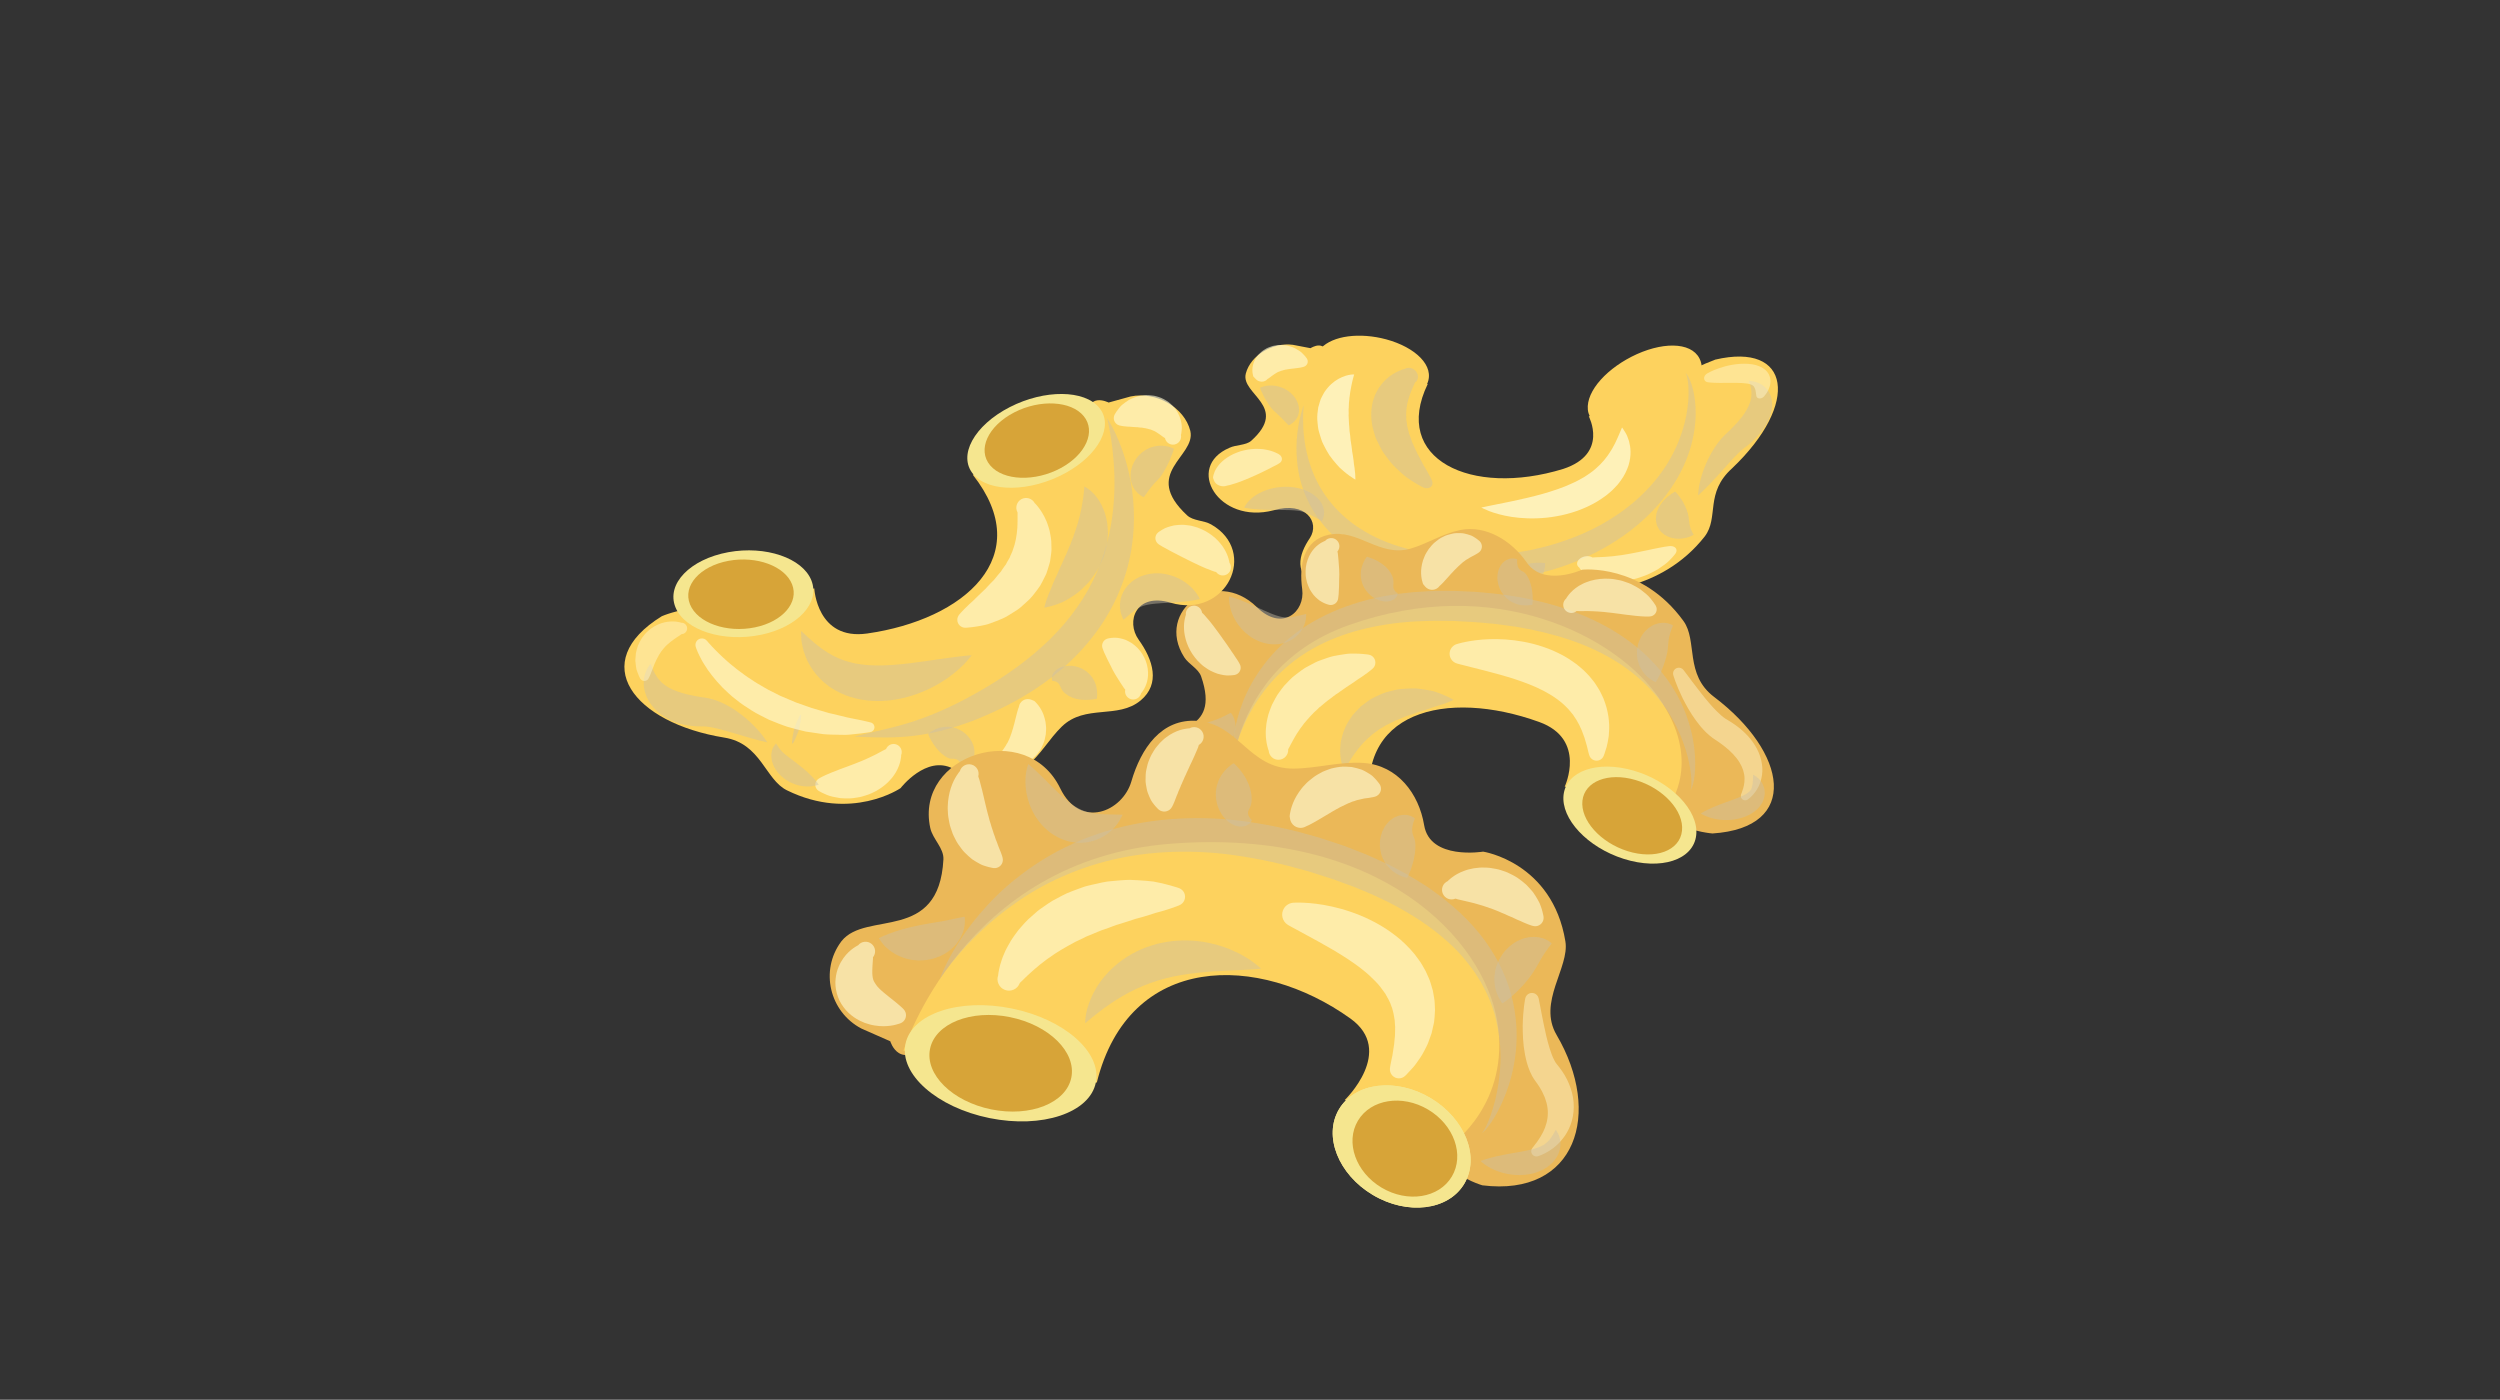 <svg version="1.1" id="Layer_1" xmlns="http://www.w3.org/2000/svg" xmlns:xlink="http://www.w3.org/1999/xlink" viewBox="0 0 768 430" enable-background="new 0 0 768 430" xml:space="preserve">
<rect x="0" y="0" width="768" height="430" fill="#333333" stroke="none"/>
<g>
	<g>
		<g>
			<path fill="#FDD25E" d="M512.466,128.254c-4.104-12.416,14.386-17.482,14.396-17.765c23.221-5.464,26.15,13.432,5.276,33.346
				c-8.5,7.616-4.002,15.106-8.436,20.953c-13.614,17.353-34.329,16.763-34.045,16.639c-0.096,0.06-11.981-3.895-18.718,1.958
				c-6.031,5.296-15.867,8.608-24.087,6.316c-5.704-1.585-9.711-4.686-14.774-6.806c-9.172-3.91-18.706,1.229-27.325-2.809
				c-7.397-3.562-5.898-9.596-2.354-14.805c3.132-4.831-1.23-11.402-11.126-8.526c-16.974,4.47-27.42-13.289-13.579-19.194
				c2.057-0.967,5.033-0.727,6.665-2.134c11.763-10.563-3.218-14.286-1.662-20.596c0.007-0.032,0.014-0.068,0.025-0.115
				c1.505-5.656,8.322-9.614,14.445-8.791c1.8,0.372,3.604,0.717,5.413,1.037c0.04,0.025,5.297-3.557,5.318,3.974
				c-0.062,7.56,0.841,30.115,3.701,32.373c2.476,1.738,11.514,23.589,46.98,20.879c36.943-4.783,40.045-3.827,51.027-17.667
				C520.194,131.425,512.26,128.24,512.466,128.254z"/>
		</g>
		<g>
			<path fill="#D7A438" d="M433.776,116.925c2.161-4.534-1.987-9.342-8.681-11.184c-6.592-1.794-13.578-0.262-16.168,3.796
				c-2.56,4.021,0.567,9.419,7.577,11.686C423.631,123.542,431.642,121.425,433.776,116.925z"/>
		</g>
		<g>
			<path fill="#FDD25E" d="M522.495,111.143c-1.827-5.866-10.555-6.429-19.647-2.349c-8.889,4.022-15.662,11.223-15.057,17.087
				c0.072,0.707,0.27,1.361,0.568,1.962c-0.092,0.018-0.181,0.043-0.271,0.062c-0.088-0.09,6.271,11.513-7.881,16.152
				c-28.316,8.693-52.773-3.007-41.614-26.074c-0.06-0.012-0.12-0.028-0.178-0.042c2.487-5.517-3.584-11.254-12.569-13.693
				c-8.13-2.175-16.376-1.164-20.074,2.737c-0.061-0.027-0.122-0.05-0.183-0.077c0.026,0.042,0.007,0.152-0.054,0.326
				c-0.211,0.246-0.415,0.499-0.592,0.766c-0.608,0.911-0.924,1.906-0.981,2.939c-3.822,9.277-11.085,32.582,15.542,49.946
				c39.619,23.541,84.955,4.014,95.847-13.812c8.608-12.664,5.554-20.811,3.004-24.607
				C521.825,118.638,523.509,114.395,522.495,111.143z"/>
		</g>
		<g opacity="0.75">
			<path fill="#FFFBD6" d="M455.058,155.917c0,0,0.825,0.47,2.395,1.084c1.574,0.606,3.913,1.322,6.917,1.789
				c2.991,0.454,6.651,0.656,10.686,0.244c1.011-0.113,2.039-0.231,3.082-0.438c1.046-0.176,2.106-0.396,3.168-0.69
				c1.06-0.264,2.145-0.606,3.197-0.966c1.059-0.42,2.12-0.79,3.156-1.29c2.067-0.949,4.039-2.157,5.802-3.488
				c0.848-0.712,1.72-1.373,2.415-2.159c0.361-0.382,0.716-0.761,1.07-1.135c0.34-0.384,0.61-0.79,0.907-1.186
				c1.18-1.573,1.928-3.209,2.432-4.715c0.457-1.521,0.646-2.941,0.616-4.196c-0.006-1.259-0.24-2.36-0.483-3.293
				c-0.327-0.925-0.576-1.712-0.935-2.316c-0.697-1.218-1.196-1.844-1.196-1.844s-0.38,0.82-0.904,2.134
				c-0.242,0.655-0.668,1.437-1.031,2.292c-0.178,0.432-0.453,0.87-0.693,1.331c-0.256,0.456-0.46,0.93-0.804,1.401
				c-1.145,1.902-2.711,3.846-4.693,5.529c-0.945,0.873-2.126,1.619-3.276,2.403c-1.258,0.71-2.497,1.47-3.945,2.077
				c-1.387,0.67-2.895,1.239-4.431,1.786c-1.531,0.545-3.119,1.013-4.688,1.474c-3.151,0.877-6.283,1.586-9.051,2.179
				c-2.772,0.579-5.189,1.06-6.928,1.408C456.105,155.684,455.062,155.914,455.058,155.917z"/>
		</g>
		<g opacity="0.75">
			<path fill="#FFFBD6" d="M416.008,115.025c0,0-0.687-0.039-1.8,0.192c-0.531,0.135-1.211,0.305-1.891,0.617
				c-0.708,0.288-1.441,0.703-2.202,1.225c-0.73,0.536-1.502,1.18-2.172,1.98c-0.344,0.391-0.65,0.831-0.988,1.271
				c-0.311,0.454-0.538,0.967-0.82,1.475c-0.123,0.255-0.275,0.511-0.391,0.784c-0.092,0.279-0.185,0.561-0.277,0.842
				c-0.185,0.569-0.362,1.152-0.511,1.758c-0.171,1.223-0.357,2.498-0.286,3.798c0.131,1.3,0.171,2.621,0.578,3.892
				c0.173,0.642,0.367,1.271,0.581,1.894c0.104,0.308,0.21,0.615,0.315,0.922c0.125,0.296,0.277,0.597,0.423,0.888
				c0.578,1.171,1.167,2.285,1.833,3.3c0.718,0.994,1.453,1.91,2.167,2.729c0.363,0.404,0.697,0.794,1.054,1.148
				c0.382,0.342,0.733,0.668,1.088,0.963c0.7,0.593,1.329,1.087,1.877,1.474c1.089,0.778,1.78,1.164,1.78,1.164
				s0.023-0.678-0.052-1.768c-0.037-0.545-0.105-1.184-0.206-1.896c-0.118-0.708-0.24-1.491-0.307-2.332
				c-0.1-0.835-0.234-1.708-0.407-2.611c-0.124-0.896-0.193-1.825-0.365-2.758c-0.221-0.938-0.168-1.859-0.338-2.797
				c-0.195-0.947-0.118-1.84-0.258-2.767c-0.094-0.92-0.05-1.786-0.135-2.694c0.072-0.846-0.054-1.765,0.047-2.583
				c0.017-0.421,0.045-0.839,0.048-1.265c0.04-0.407,0.108-0.799,0.122-1.213c0.003-0.424,0.095-0.793,0.139-1.179
				c0.048-0.386,0.081-0.784,0.154-1.137c0.127-0.734,0.237-1.438,0.384-2.059c0.112-0.649,0.281-1.191,0.383-1.688
				c0.141-0.464,0.215-0.893,0.306-1.142C415.963,115.173,416.008,115.028,416.008,115.025z"/>
		</g>
		<g opacity="0.44">
			<g>
				<path fill="#CAC0A6" d="M400.528,124.436c0,0-0.25,0.59-0.596,1.759c-0.334,1.164-0.818,2.889-1.148,5.144
					c-0.335,2.247-0.627,5.028-0.464,8.243c0.148,3.207,0.63,6.879,1.999,10.717c1.356,3.836,3.53,7.862,6.768,11.599
					c3.221,3.738,7.49,7.158,12.594,9.827c5.084,2.683,10.966,4.621,17.196,5.727c1.549,0.319,3.136,0.511,4.732,0.694
					c1.593,0.199,3.197,0.366,4.833,0.407c1.669,0.059,3.173,0.145,4.993,0.129c1.589-0.031,3.177-0.079,4.771-0.144
					c1.551-0.045,3.281-0.24,4.96-0.416c1.678-0.198,3.382-0.352,5.033-0.667c1.659-0.291,3.314-0.606,4.965-0.935
					c1.647-0.407,3.294-0.834,4.926-1.273c6.524-1.865,12.856-4.559,18.55-7.995c5.706-3.42,10.715-7.605,14.648-12.075
					c3.939-4.473,6.806-9.184,8.599-13.578c1.81-4.407,2.625-8.46,2.907-11.923c0.31-3.476,0.021-6.363-0.398-8.637
					c-0.413-2.281-1.062-3.927-1.571-4.995c-0.259-0.529-0.52-0.906-0.702-1.137c-0.211-0.221-0.33-0.307-0.33-0.307
					s0.375,0.492,0.577,1.683c0.245,1.166,0.39,2.958,0.35,5.271c-0.144,4.598-1.26,11.526-5.487,19.112
					c-2.086,3.777-5.015,7.637-8.709,11.218c-3.693,3.587-8.182,6.861-13.222,9.579c-5.038,2.726-10.622,4.848-16.415,6.406
					c-1.453,0.364-2.917,0.712-4.388,1.048c-1.479,0.278-2.97,0.54-4.458,0.789c-1.492,0.289-2.954,0.397-4.431,0.573
					c-1.481,0.156-2.917,0.323-4.503,0.375c-1.552,0.084-3.101,0.149-4.648,0.199c-1.308,0.027-2.901-0.029-4.331-0.061
					c-1.475-0.018-2.912-0.142-4.344-0.267c-1.434-0.117-2.869-0.242-4.246-0.49c-5.577-0.81-10.816-2.247-15.433-4.281
					c-4.607-2.035-8.592-4.65-11.766-7.604c-3.196-2.954-5.615-6.225-7.36-9.485c-3.494-6.559-4.343-12.882-4.608-17.25
					C400.154,127.007,400.531,124.436,400.528,124.436z"/>
			</g>
		</g>
		<g opacity="0.44">
			<path fill="#CAC0A6" d="M431.508,113.338c-0.012,0.014-0.121-0.009-0.467,0.119c-0.345,0.124-0.82,0.279-1.336,0.516
				c-0.54,0.242-1.166,0.551-1.85,0.979c-0.668,0.443-1.41,0.962-2.12,1.659c-0.761,0.649-1.406,1.526-2.104,2.457
				c-0.571,1.017-1.257,2.08-1.603,3.376c-0.486,1.24-0.649,2.66-0.775,4.118c-0.062,1.458,0.089,3.008,0.369,4.521
				c0.176,0.754,0.41,1.506,0.628,2.258c0.113,0.373,0.229,0.744,0.344,1.119c0.165,0.354,0.331,0.707,0.499,1.062
				c0.335,0.707,0.67,1.397,1.036,2.075c0.345,0.69,0.744,1.323,1.196,1.918c0.883,1.199,1.712,2.377,2.639,3.363
				c0.957,0.964,1.882,1.84,2.754,2.618c0.855,0.798,1.738,1.409,2.532,1.932c0.785,0.524,1.499,0.952,2.078,1.292
				c1.163,0.686,1.867,1.01,1.867,1.01c1.194,0.55,2.442,0.187,2.78-0.796c0.148-0.436,0.101-0.918-0.104-1.367
				c-0.033-0.072-0.064-0.143-0.098-0.215c0.005,0-0.288-0.637-0.837-1.638c-0.274-0.502-0.603-1.11-0.995-1.77
				c-0.395-0.66-0.854-1.383-1.227-2.2c-0.409-0.796-0.856-1.636-1.34-2.502c-0.457-0.866-0.773-1.784-1.224-2.681
				c-0.511-0.902-0.653-1.832-1.045-2.728c-0.085-0.226-0.169-0.454-0.255-0.682c-0.05-0.22-0.101-0.441-0.149-0.665
				c-0.111-0.443-0.203-0.884-0.34-1.324c-0.149-0.443-0.115-0.859-0.19-1.286c-0.034-0.418-0.212-0.863-0.159-1.261
				c0.013-0.403-0.023-0.815-0.04-1.223c-0.043-0.42,0.064-0.784,0.064-1.186c-0.007-0.802,0.22-1.524,0.295-2.28
				c0.22-0.694,0.32-1.436,0.577-2.059c0.187-0.658,0.446-1.239,0.649-1.786c0.233-0.516,0.416-1.022,0.605-1.39
				c0.098-0.183,0.173-0.362,0.243-0.518c0.055-0.139,0.102-0.253,0.142-0.348c0.055-0.183,0.187-0.346,0.171-0.333
				c1.058-0.727,1.181-2.234,0.305-3.367C434.15,112.998,432.586,112.644,431.508,113.338z"/>
		</g>
		<g opacity="0.62">
			<g>
				<path fill="#FFFBD6" d="M376.921,149.193c0,0,0.113-0.042,0.255-0.059c0.133-0.026,0.368-0.05,0.643-0.138
					c0.551-0.149,1.307-0.378,2.145-0.655c0.825-0.285,1.734-0.62,2.626-0.997c0.458-0.172,0.899-0.369,1.343-0.565
					c0.458-0.169,0.874-0.409,1.322-0.576c0.425-0.197,0.858-0.389,1.278-0.584c0.412-0.208,0.832-0.4,1.234-0.587
					c0.396-0.22,0.804-0.396,1.192-0.583c0.379-0.214,0.765-0.409,1.138-0.568c0.366-0.17,0.71-0.387,1.037-0.552
					c0.322-0.133,0.621-0.294,0.868-0.425c0.503-0.267,0.814-0.47,0.814-0.47c0.09-0.056,0.177-0.113,0.268-0.17
					c0.893-0.582,0.974-1.659,0.201-2.41c-0.124-0.119-0.266-0.228-0.412-0.316c0,0-0.357-0.215-1.028-0.509
					c-0.337-0.144-0.755-0.327-1.243-0.48c-0.487-0.16-1.049-0.286-1.675-0.407c-0.316-0.052-0.646-0.105-0.987-0.167
					c-0.336-0.018-0.688-0.042-1.05-0.064c-0.73-0.037-1.506-0.049-2.271,0.046c-0.781,0.066-1.593,0.17-2.353,0.375
					c-0.801,0.154-1.542,0.403-2.27,0.69c-0.747,0.259-1.399,0.611-2.06,0.956c-0.632,0.362-1.221,0.741-1.745,1.153
					c-1.039,0.82-1.844,1.694-2.381,2.528c-0.542,0.836-0.847,1.596-0.999,2.17c-0.087,0.269-0.116,0.531-0.162,0.707
					c-0.039,0.181-0.004,0.238-0.014,0.247c0.107,0.294,0.217,0.588,0.324,0.883c0.421,1.131,1.926,1.901,3.346,1.689
					C376.521,149.325,376.736,149.26,376.921,149.193z"/>
			</g>
		</g>
		<g opacity="0.62">
			<g>
				<path fill="#FFFBD6" d="M389.309,116.511c0,0,0.064-0.079,0.166-0.133c0.091-0.056,0.25-0.12,0.419-0.267
					c0.16-0.132,0.404-0.28,0.603-0.457c0.218-0.151,0.454-0.328,0.724-0.519c0.25-0.178,0.502-0.344,0.749-0.489
					c0.227-0.181,0.499-0.242,0.689-0.38c0.23-0.059,0.392-0.183,0.57-0.207c0.144-0.095,0.335-0.075,0.467-0.179
					c0.211-0.003,0.346-0.125,0.613-0.176c0.283,0,0.486-0.193,0.853-0.183c0.338-0.022,0.666-0.149,1.046-0.172
					c0.375-0.029,0.758-0.07,1.129-0.129c0.745-0.131,1.461-0.135,1.982-0.258c0.521-0.093,0.861-0.185,0.861-0.185
					c0.081-0.021,0.162-0.042,0.238-0.062c1.018-0.275,1.557-1.263,1.236-2.195c-0.043-0.118-0.094-0.237-0.162-0.343
					c0,0-0.176-0.292-0.548-0.735c-0.186-0.224-0.421-0.491-0.712-0.764c-0.286-0.283-0.599-0.613-1.039-0.88
					c-0.427-0.278-0.904-0.567-1.429-0.851c-0.53-0.271-1.204-0.459-1.873-0.66c-0.644-0.23-1.498-0.249-2.286-0.305
					c-0.806-0.056-1.726,0.124-2.581,0.289c-0.859,0.291-1.749,0.558-2.47,1.062c-0.775,0.445-1.376,1.004-1.917,1.567
					c-0.478,0.573-0.924,1.165-1.17,1.738c-0.295,0.568-0.464,1.126-0.582,1.632c-0.122,0.507-0.137,0.983-0.152,1.396
					c-0.016,0.412,0.03,0.774,0.08,1.078c0.037,0.283,0.111,0.563,0.151,0.739c0.042,0.178,0.1,0.225,0.1,0.225
					c0.258,0.283,0.53,0.555,0.801,0.829c0.843,0.855,2.27,0.956,3.176,0.234C389.135,116.694,389.232,116.599,389.309,116.511z"/>
			</g>
		</g>
		<g opacity="0.62">
			<g>
				<path fill="#FFFBD6" d="M409.29,177.101c0.006,0.013,0.018-0.099,0.104-0.159c0.067-0.061,0.206-0.187,0.293-0.359
					c0.23-0.337,0.488-0.802,0.796-1.304c0.269-0.502,0.588-1.035,0.84-1.555c0.162-0.257,0.24-0.522,0.396-0.773
					c0.114-0.257,0.23-0.513,0.352-0.77c0.078-0.265,0.265-0.506,0.316-0.789c0.12-0.268,0.237-0.535,0.312-0.828
					c0.11-0.28,0.237-0.565,0.321-0.865c0.065-0.313,0.23-0.583,0.316-0.879c0.101-0.288,0.151-0.601,0.262-0.855
					c0.115-0.25,0.175-0.502,0.238-0.717c0.121-0.429,0.163-0.73,0.163-0.73c0.016-0.084,0.03-0.174,0.046-0.264
					c0.16-1.004-0.835-1.938-2.208-2.099c-0.064-0.009-0.135-0.012-0.196-0.018c0,0-0.419-0.021-1.122,0.017
					c-0.7,0.051-1.709,0.121-2.785,0.462c-0.531,0.172-1.146,0.337-1.701,0.619c-0.552,0.281-1.153,0.585-1.704,0.958
					c-0.514,0.402-1.07,0.816-1.521,1.304c-0.431,0.497-0.895,1.003-1.178,1.577c-0.309,0.561-0.586,1.139-0.715,1.736
					c-0.179,0.589-0.226,1.178-0.222,1.75c0.007,0.569,0.106,1.123,0.252,1.633c0.153,0.511,0.354,0.984,0.609,1.413
					c0.491,0.854,1.114,1.507,1.631,1.944c0.237,0.208,0.496,0.388,0.666,0.535c0.177,0.145,0.255,0.138,0.258,0.152
					c0.524,1.02,2.137,1.602,3.571,1.279C409.121,179.194,409.828,178.107,409.29,177.101z"/>
			</g>
		</g>
		<g opacity="0.62">
			<g>
				<path fill="#FFFBD6" d="M438.728,175.119c0.003,0.009-0.075,0.046-0.197,0.192c-0.108,0.147-0.314,0.382-0.474,0.633
					c-0.377,0.52-0.779,1.273-1.072,2.213c-0.245,0.938-0.391,2.061-0.107,3.307c0.091,0.617,0.372,1.258,0.687,1.909
					c0.336,0.645,0.822,1.297,1.387,1.912c0.652,0.603,1.255,1.214,2.162,1.684c0.425,0.248,0.839,0.484,1.284,0.696
					c0.474,0.187,0.947,0.362,1.435,0.513c0.94,0.342,1.942,0.482,2.879,0.589c0.47,0.043,0.923,0.106,1.356,0.104
					c0.432-0.018,0.859-0.04,1.259-0.061c0.797-0.073,1.515-0.124,2.113-0.291c0.597-0.14,1.105-0.309,1.51-0.445
					c0.814-0.281,1.234-0.489,1.234-0.489c1.177-0.587,1.484-1.67,0.721-2.413c-0.099-0.093-0.204-0.175-0.322-0.251
					c-0.132-0.079-0.262-0.158-0.392-0.238c0,0-0.337-0.205-0.854-0.484c-0.257-0.136-0.555-0.303-0.885-0.445
					c-0.342-0.148-0.614-0.405-0.931-0.587c-0.322-0.186-0.641-0.37-0.867-0.614c-0.266-0.203-0.537-0.38-0.709-0.617
					c-0.093-0.112-0.218-0.191-0.328-0.281c-0.071-0.124-0.176-0.226-0.272-0.325c-0.22-0.17-0.361-0.446-0.61-0.634
					c-0.119-0.096-0.196-0.251-0.305-0.37c-0.108-0.129-0.261-0.22-0.343-0.376c-0.213-0.277-0.471-0.536-0.695-0.847
					c-0.527-0.649-1.019-1.259-1.433-1.785c-0.201-0.291-0.486-0.558-0.671-0.807c-0.184-0.251-0.418-0.472-0.566-0.653
					c-0.152-0.194-0.322-0.309-0.412-0.4c-0.102-0.091-0.158-0.181-0.158-0.181c-0.746-1.038-2.574-1.431-4.1-0.875
					c-0.23,0.081-0.441,0.184-0.631,0.298C439.188,174.839,438.957,174.979,438.728,175.119z"/>
			</g>
		</g>
		<g opacity="0.62">
			<g>
				<path fill="#FFFBD6" d="M485.178,174.377c0.016,0.007-0.014,0.066,0.152,0.274c0.178,0.208,0.33,0.452,0.607,0.737
					c0.276,0.264,0.604,0.624,1.071,0.934c0.449,0.343,1.015,0.655,1.679,0.979c0.675,0.284,1.437,0.613,2.325,0.811
					c0.873,0.235,1.842,0.401,2.883,0.489c1.032,0.124,2.144,0.077,3.268,0.056c1.115-0.108,2.279-0.201,3.393-0.443
					c1.115-0.25,2.253-0.468,3.283-0.857c1.038-0.359,2.078-0.708,2.977-1.169c0.913-0.443,1.784-0.888,2.551-1.349
					c0.744-0.484,1.424-0.966,2.029-1.419c0.613-0.446,1.109-0.902,1.52-1.327c0.429-0.404,0.762-0.789,1.038-1.098
					c0.542-0.619,0.798-1.01,0.798-1.01c0.63-0.97,0.169-1.943-1.005-2.183c-0.27-0.052-0.555-0.066-0.844-0.041
					c-0.079,0.007-0.156,0.015-0.235,0.021c0,0-0.518,0.051-1.346,0.19c-0.829,0.111-1.929,0.407-3.202,0.615
					c-0.626,0.119-1.283,0.259-1.96,0.423c-0.679,0.142-1.365,0.256-2.059,0.419c-0.689,0.192-1.387,0.25-2.073,0.418
					c-0.698,0.164-1.357,0.24-2.03,0.377c-0.674,0.148-1.305,0.181-1.955,0.324c-0.621,0.058-1.258,0.178-1.851,0.233
					c-0.294,0.03-0.602,0.059-0.896,0.108c-0.29,0.03-0.564,0.03-0.855,0.071c-0.581,0.072-1.101,0.073-1.628,0.127
					c-1.079,0.05-1.98,0.091-2.607,0.111c-0.298-0.005-0.603,0.018-0.714,0.047c-0.133,0.041-0.302,0.001-0.288,0.007
					c-1.024-0.656-2.729-0.495-3.841,0.355C484.255,172.463,484.158,173.701,485.178,174.377z"/>
			</g>
		</g>
		<g opacity="0.44">
			<g>
				<path fill="#CAC0A6" d="M521.666,152.2c-0.005-0.002,0.615-0.549,1.605-1.505c0.961-0.956,2.337-2.322,3.812-3.945
					c1.496-1.616,3.132-3.504,4.843-5.372c0.87-0.918,1.713-1.857,2.575-2.633c0.409-0.403,0.828-0.742,1.196-1.017
					c0.089-0.058,0.181-0.12,0.265-0.188c0.172-0.133,0.343-0.264,0.515-0.398c0.155-0.119,0.309-0.235,0.462-0.354
					c0.181-0.147,0.36-0.296,0.539-0.445c1.391-1.182,2.608-2.399,3.664-3.786c1.061-1.365,1.91-2.843,2.479-4.322
					c0.567-1.484,0.845-2.976,0.773-4.32c-0.047-1.349-0.418-2.547-0.99-3.481c-0.547-0.951-1.288-1.639-2.013-2.133
					c-0.718-0.495-1.461-0.778-2.081-0.954c-0.607-0.192-1.132-0.255-1.483-0.287c-0.355-0.041-0.549-0.032-0.549-0.032
					s0.227,0.646,0.494,1.632c0.119,0.509,0.22,1.103,0.262,1.749c0.051,0.646-0.002,1.358-0.132,2.066
					c-0.139,0.724-0.372,1.441-0.7,2.189c-0.326,0.742-0.769,1.494-1.28,2.281c-0.527,0.783-1.157,1.593-1.857,2.43
					c-0.71,0.815-1.547,1.709-2.371,2.52c-0.1,0.099-0.194,0.199-0.294,0.299c-0.134,0.124-0.264,0.246-0.397,0.368
					c-0.306,0.285-0.614,0.571-0.922,0.855c-0.724,0.705-1.355,1.388-1.88,2.048c-1.059,1.334-1.861,2.587-2.537,3.804
					c-1.352,2.423-2.223,4.637-2.821,6.549C521.636,149.633,521.659,152.202,521.666,152.2z"/>
			</g>
		</g>
		<g opacity="0.44">
			<g>
				<path fill="#CAC0A6" d="M382.235,155.992c0,0,0.615,0.113,1.562,0.228c0.957,0.124,2.246,0.251,3.654,0.319
					c2.816,0.156,6.131,0.07,8.453,0.156c0.594,0.002,1.084,0.06,1.57,0.079c0.461,0.045,0.9,0.063,1.355,0.139
					c0.454,0.059,0.94,0.171,1.465,0.324c0.511,0.164,1.061,0.374,1.6,0.615c0.511,0.255,1.076,0.506,1.546,0.773
					c0.461,0.269,0.985,0.492,1.341,0.717c0.355,0.227,0.72,0.392,0.937,0.514c0.244,0.118,0.375,0.185,0.375,0.185
					s0.063-0.101,0.148-0.292c0.072-0.187,0.231-0.479,0.318-0.836c0.121-0.366,0.177-0.81,0.203-1.336
					c0.037-0.527-0.089-1.116-0.265-1.784c-0.117-0.327-0.272-0.666-0.438-1.03c-0.199-0.354-0.458-0.705-0.718-1.084
					c-0.295-0.36-0.668-0.717-1.047-1.085c-0.42-0.346-0.866-0.696-1.382-1.006c-1.023-0.642-2.231-1.138-3.494-1.494
					c-1.251-0.317-2.554-0.524-3.758-0.551c-1.224-0.044-2.374,0.043-3.437,0.205c-1.069,0.164-2.038,0.418-2.932,0.712
					c-1.775,0.592-3.186,1.388-4.253,2.195c-1.071,0.803-1.787,1.639-2.215,2.272c-0.232,0.296-0.361,0.589-0.461,0.77
					C382.267,155.881,382.233,155.992,382.235,155.992z"/>
			</g>
		</g>
		<g opacity="0.44">
			<g>
				<path fill="#CAC0A6" d="M387.064,119.106c0,0,0.026,0.088,0.086,0.247c0.064,0.152,0.127,0.421,0.261,0.673
					c0.269,0.545,0.585,1.247,0.943,1.938c0.181,0.355,0.404,0.698,0.603,1.045c0.2,0.343,0.423,0.669,0.622,0.981
					c0.218,0.312,0.386,0.606,0.612,0.867c0.173,0.272,0.393,0.511,0.565,0.735c0.216,0.219,0.379,0.429,0.595,0.63
					c0.214,0.202,0.418,0.401,0.68,0.614c0.211,0.222,0.516,0.44,0.756,0.697c0.277,0.251,0.552,0.515,0.818,0.794
					c0.563,0.547,1.113,1.137,1.527,1.58c0.184,0.219,0.416,0.413,0.54,0.542c0.135,0.135,0.205,0.203,0.205,0.203
					s0.088-0.044,0.253-0.125c0.149-0.083,0.437-0.21,0.675-0.395c0.267-0.183,0.596-0.41,0.845-0.715
					c0.28-0.299,0.611-0.655,0.816-1.09c0.118-0.214,0.212-0.439,0.321-0.689c0.08-0.245,0.132-0.507,0.196-0.783
					c0.123-0.543,0.1-1.157,0.023-1.781c-0.089-0.628-0.288-1.277-0.6-1.896c-0.309-0.612-0.707-1.227-1.184-1.742
					c-0.467-0.542-1.015-0.982-1.567-1.393c-0.569-0.366-1.152-0.717-1.75-0.93c-1.174-0.499-2.334-0.67-3.35-0.692
					c-0.507-0.02-1.013,0.044-1.431,0.093c-0.422,0.025-0.774,0.163-1.078,0.242c-0.291,0.072-0.56,0.194-0.725,0.253
					C387.155,119.068,387.061,119.107,387.064,119.106z"/>
			</g>
		</g>
		<g opacity="0.44">
			<g>
				<path fill="#CAC0A6" d="M418.863,178.12c0,0,0.118-0.002,0.341-0.005c0.205-0.009,0.57,0.009,0.919-0.025
					c0.749-0.034,1.695-0.137,2.689-0.298c1.962-0.34,3.86-1.055,5.064-1.944c0.601-0.446,1.074-0.902,1.34-1.381
					c0.145-0.224,0.232-0.466,0.3-0.683c0.057-0.224,0.089-0.459,0.116-0.68c0.039-0.231,0.09-0.48,0.253-0.703
					c0.136-0.188,0.405-0.403,0.67-0.517c0.257-0.122,0.555-0.217,0.754-0.265c0.207-0.052,0.324-0.068,0.324-0.068
					s0-0.086,0.01-0.239c-0.013-0.149,0.021-0.436-0.154-0.686c-0.14-0.282-0.417-0.626-0.916-0.91
					c-0.476-0.287-1.174-0.556-1.916-0.674c-0.768-0.131-1.548-0.151-2.323-0.104c-0.768,0.055-1.501,0.175-2.182,0.354
					c-1.369,0.34-2.513,0.894-3.431,1.529c-0.908,0.646-1.604,1.374-2.019,2.161c-0.437,0.771-0.629,1.582-0.636,2.333
					c0.003,0.759,0.17,1.451,0.376,1.965c0.069,0.246,0.233,0.479,0.297,0.62C418.817,178.042,418.865,178.12,418.863,178.12z"/>
			</g>
		</g>
		<g opacity="0.44">
			<g>
				<path fill="#CAC0A6" d="M467.667,184.017c0,0-0.003-0.087,0.021-0.244c0.019-0.142,0.117-0.402,0.183-0.626
					c0.085-0.248,0.257-0.53,0.411-0.78c0.193-0.264,0.438-0.509,0.724-0.708c0.24-0.186,0.575-0.346,0.826-0.46
					c0.129-0.054,0.265-0.111,0.398-0.17c0.14-0.05,0.274-0.124,0.391-0.178c0.187-0.093,0.545-0.276,0.683-0.423
					c0.271-0.192,0.483-0.389,0.688-0.621c0.27-0.25,0.477-0.515,0.668-0.802c0.255-0.296,0.465-0.615,0.633-0.956
					c0.153-0.338,0.394-0.688,0.539-1.051c0.159-0.36,0.28-0.734,0.381-1.105c0.235-0.73,0.365-1.435,0.413-1.987
					c0.042-0.258,0.017-0.517,0.024-0.673c0.004-0.159,0-0.251,0-0.251s-0.108-0.013-0.324-0.032
					c-0.207-0.013-0.548-0.072-0.907-0.072c-0.759-0.031-1.782-0.005-2.924,0.135c-0.557,0.095-1.143,0.228-1.737,0.394
					c-0.588,0.181-1.207,0.347-1.785,0.644c-0.599,0.272-1.177,0.59-1.732,0.942c-0.549,0.398-1.065,0.832-1.549,1.286
					c-0.465,0.5-0.87,1.044-1.218,1.6c-0.295,0.644-0.593,1.188-0.633,1.885c-0.116,0.635-0.014,1.306,0.196,1.897
					c0.26,0.597,0.626,1.123,1.143,1.512c0.463,0.402,1.094,0.648,1.621,0.804c0.513,0.172,1.068,0.206,1.484,0.213
					c0.413,0.021,0.798-0.058,1.034-0.092C467.553,184.056,467.667,184.018,467.667,184.017z"/>
			</g>
		</g>
		<g opacity="0.44">
			<g>
				<path fill="#CAC0A6" d="M520.306,164.251c0,0-0.059-0.072-0.155-0.217c-0.092-0.128-0.184-0.393-0.328-0.61
					c-0.132-0.25-0.248-0.552-0.383-0.852c-0.129-0.299-0.205-0.678-0.309-0.991c-0.064-0.359-0.169-0.662-0.185-1.015
					c-0.072-0.307-0.058-0.667-0.122-0.955c0.008-0.342-0.074-0.602-0.109-0.925c-0.035-0.316-0.151-0.593-0.195-0.938
					c-0.047-0.16-0.095-0.318-0.173-0.47c-0.026-0.177-0.083-0.35-0.141-0.523c-0.06-0.169-0.136-0.341-0.227-0.506
					c-0.062-0.187-0.12-0.371-0.207-0.55c-0.136-0.37-0.405-0.705-0.541-1.089c-0.18-0.372-0.396-0.726-0.626-1.071
					c-0.474-0.687-0.879-1.329-1.299-1.784c-0.163-0.231-0.403-0.419-0.518-0.545c-0.128-0.133-0.193-0.199-0.193-0.199
					s-0.11,0.062-0.305,0.179c-0.185,0.117-0.527,0.292-0.829,0.521c-0.321,0.231-0.739,0.515-1.112,0.849
					c-0.395,0.333-0.875,0.719-1.233,1.16c-0.38,0.441-0.754,0.927-1.11,1.455c-0.371,0.518-0.607,1.106-0.839,1.711
					c-0.122,0.301-0.223,0.611-0.314,0.925c-0.055,0.321-0.096,0.646-0.124,0.972c-0.027,0.325-0.045,0.655-0.039,0.981
					c0.038,0.336,0.104,0.662,0.174,0.989c0.111,0.654,0.439,1.28,0.808,1.871c0.362,0.581,0.921,1.101,1.502,1.529
					c0.626,0.418,1.281,0.768,2.029,0.978c0.703,0.238,1.493,0.323,2.185,0.368c0.731,0.016,1.414-0.05,2.031-0.17
					c0.581-0.074,1.151-0.282,1.565-0.423c0.423-0.144,0.777-0.35,0.997-0.461C520.2,164.325,520.306,164.251,520.306,164.251z"/>
			</g>
		</g>
		<g opacity="0.44">
			<g>
				<path fill="#FFFBD6" d="M524.774,117.451c0,0,0.332,0.054,0.957,0.091c0.619,0.04,1.491,0.088,2.521,0.086
					c2.043,0.05,4.754-0.08,6.961,0.043c1.086,0.066,1.991,0.211,2.498,0.393c0.282,0.083,0.488,0.167,0.688,0.312
					c0.099,0.071,0.216,0.139,0.284,0.256c0.105,0.091,0.202,0.205,0.257,0.345c0.155,0.244,0.225,0.577,0.332,0.861
					c0.031,0.315,0.132,0.588,0.149,0.848c0.042,0.514,0.104,0.834,0.104,0.834c0.012,0.05,0.023,0.103,0.03,0.152
					c0.118,0.602,0.814,0.897,1.552,0.643c0.303-0.102,0.568-0.28,0.766-0.499c0,0,0.301-0.33,0.757-0.972
					c0.226-0.315,0.45-0.742,0.688-1.231c0.205-0.513,0.456-1.094,0.51-1.793c0.119-0.687,0.072-1.491-0.209-2.278
					c-0.278-0.783-0.828-1.547-1.554-2.097c-0.721-0.586-1.575-0.95-2.438-1.219c-0.866-0.268-1.752-0.386-2.611-0.456
					c-3.454-0.209-6.599,0.54-8.878,1.326c-1.142,0.38-2.063,0.794-2.71,1.106c-0.63,0.308-1.016,0.545-1.016,0.545
					c-0.827,0.5-1.157,1.438-0.724,2.105c0.204,0.316,0.549,0.509,0.938,0.576C524.676,117.437,524.724,117.443,524.774,117.451z"/>
			</g>
		</g>
	</g>
	<g>
		<g>
			<path fill="#EBB858" d="M507.676,237.964c-3.531,16.424,18.39,18.079,18.39,18.079c27.055-1.756,23.038-24.898,0.507-41.948
				c-9.131-6.908-5.022-17.254-9.398-23.307c-12.895-17.845-31.15-15.773-31.15-15.773s-11.777,5.373-17.023-2.229
				c-4.647-6.734-12.56-11.557-20.453-9.955c-5.49,1.116-9.965,4.182-15.184,5.69c-9.597,2.771-16.186-6.148-25.135-4.261
				c-7.794,1.643-9.221,9.214-8.194,16.759c0.936,6.871-6.104,13.2-13.933,5.496c-12.727-12.52-31.397,1.072-22.325,15.367
				c1.4,2.207,4.37,3.498,5.216,5.929c6.298,18.146-10.827,14.627-13.006,22.362c-0.011,0.04-0.023,0.088-0.037,0.143
				c-1.756,7.168,3.562,15.629,11.225,17.871l6.883,1.522c0,0,4.709,6.707,8.118-2.18c3.416-8.9,13.984-35.267,17.674-36.961
				c3.713-1.706,20.054-22.448,53.669-14.791c36.078,8.218,38.978,4.095,50.166,20.205
				C515.201,232.57,507.676,237.964,507.676,237.964z"/>
		</g>
		<g>
			<path fill="#FDD25E" d="M377.531,251.214c0,0-4.771-44.399,36.788-59.165c44.853-15.936,81.948,3.288,95.193,22.189
				c13.711,19.568,3.286,33.081,3.286,33.081l-32.119-5.661c0,0,6.85-14.569-7.86-19.875c-28.399-10.24-57.221-3.484-51.512,27.863
				L377.531,251.214z"/>
		</g>
		<g>
			<path fill="#F5E68F" d="M421.095,249.694c1.646,7.338-7.236,13.181-19.574,13.005c-12.042-0.174-22.758-6.045-24.178-13.071
				c-1.411-6.977,6.837-12.703,18.664-12.835C408.115,236.656,419.463,242.409,421.095,249.694z"/>
		</g>
		<g>
			<path fill="#D7A438" d="M415.24,249.686c1.356,6.139-5.047,11.049-14.16,10.938c-8.953-0.11-17.089-5.043-18.307-10.986
				c-1.211-5.907,4.848-10.736,13.665-10.819C405.412,238.734,413.89,243.586,415.24,249.686z"/>
		</g>
		<g>
			<path fill="#F5E68F" d="M521.08,256.532c-0.812,7.662-10.888,10.91-22.272,7.311c-11.137-3.522-19.312-12.29-18.482-19.636
				c0.828-7.328,10.336-10.705,21.454-7.493C513.145,239.996,521.889,248.891,521.08,256.532z"/>
		</g>
		<g>
			<path fill="#D7A438" d="M516.711,255.211c-0.654,6.141-8.199,8.931-16.718,6.259c-8.382-2.628-14.533-9.559-13.868-15.509
				c0.666-5.938,7.889-8.797,16.258-6.356C510.895,242.083,517.366,249.083,516.711,255.211z"/>
		</g>
		<g opacity="0.62">
			<g>
				<path fill="#FFFBD6" d="M447.604,197.842c0,0,0.233-0.068,0.672-0.197c0.438-0.109,1.137-0.309,2.009-0.464
					c1.746-0.352,4.263-0.727,7.32-0.824c1.529-0.041,3.193-0.034,4.96,0.097c1.768,0.11,3.638,0.353,5.57,0.708
					c1.936,0.368,3.931,0.861,5.943,1.555c2.016,0.653,4.034,1.56,6.007,2.602c0.984,0.558,1.952,1.112,2.888,1.783
					c0.468,0.331,0.941,0.637,1.395,0.988l1.322,1.106c0.88,0.723,1.681,1.583,2.465,2.396c0.712,0.909,1.499,1.716,2.087,2.686
					c0.614,0.942,1.216,1.86,1.663,2.85c0.232,0.488,0.476,0.962,0.679,1.442c0.179,0.493,0.357,0.979,0.531,1.458
					c0.358,0.953,0.565,1.915,0.765,2.833c0.22,0.918,0.304,1.813,0.378,2.664c0.202,1.704,0.03,3.24-0.044,4.57
					c-0.21,1.32-0.395,2.451-0.645,3.353c-0.524,1.797-0.917,2.765-0.917,2.765c-0.485,1.203-1.858,1.785-3.062,1.299
					c-0.684-0.276-1.164-0.836-1.364-1.489l-0.081-0.262c0,0-0.281-0.931-0.614-2.459c-0.173-0.762-0.515-1.651-0.769-2.648
					c-0.179-0.477-0.368-0.984-0.565-1.521c-0.166-0.534-0.404-1.065-0.676-1.597c-0.24-0.539-0.47-1.101-0.814-1.619
					c-0.302-0.534-0.577-1.094-0.976-1.594c-0.172-0.261-0.348-0.523-0.524-0.793c-0.192-0.257-0.415-0.495-0.618-0.748
					c-0.38-0.52-0.846-0.993-1.312-1.472c-0.436-0.495-1.001-0.922-1.482-1.401c-0.585-0.409-1.075-0.902-1.697-1.3
					c-1.173-0.846-2.49-1.626-3.863-2.361c-5.576-2.897-12.399-4.749-17.623-6.105c-2.665-0.675-4.887-1.24-6.442-1.634
					c-0.796-0.178-1.404-0.377-1.86-0.477c-0.451-0.122-0.693-0.187-0.693-0.187c-1.658-0.445-2.642-2.15-2.196-3.809
					c0.292-1.083,1.118-1.877,2.119-2.175L447.604,197.842z"/>
			</g>
		</g>
		<g opacity="0.62">
			<g>
				<path fill="#FFFBD6" d="M389.743,230.588c0.006-0.022-0.088-0.1-0.21-0.563c-0.118-0.467-0.287-1.006-0.413-1.724
					c-0.096-0.699-0.274-1.586-0.269-2.566c-0.057-1.002,0.031-2.111,0.177-3.336c0.064-0.613,0.24-1.221,0.369-1.874
					c0.124-0.659,0.327-1.314,0.571-1.973c0.23-0.665,0.483-1.352,0.779-2.032c0.321-0.665,0.676-1.333,1.05-2.01
					c0.344-0.702,0.797-1.326,1.262-1.962c0.474-0.626,0.911-1.312,1.445-1.901c1.102-1.121,2.167-2.403,3.449-3.322
					c1.259-0.958,2.496-1.975,3.863-2.64c1.332-0.737,2.648-1.473,3.992-1.909c1.336-0.466,2.618-0.959,3.861-1.232
					c1.253-0.247,2.437-0.446,3.526-0.597c1.089-0.176,2.097-0.186,2.993-0.17c0.896,0.008,1.68,0.063,2.317,0.106
					c1.277,0.087,2.011,0.231,2.011,0.231c1.341,0.258,2.217,1.557,1.956,2.896c-0.103,0.547-0.383,1.017-0.765,1.363l-0.169,0.152
					c0,0-0.545,0.493-1.505,1.198c-0.478,0.352-1.053,0.782-1.716,1.216c-0.666,0.435-1.418,0.886-2.174,1.471
					c-0.771,0.545-1.604,1.101-2.486,1.652c-0.879,0.552-1.698,1.245-2.612,1.831c-0.945,0.554-1.74,1.3-2.632,1.928
					c-0.918,0.617-1.684,1.349-2.516,2.02l-0.629,0.495l-0.544,0.553c-0.38,0.35-0.762,0.699-1.14,1.043
					c-0.664,0.744-1.4,1.434-2.003,2.167c-0.294,0.371-0.595,0.733-0.918,1.077c-0.286,0.363-0.52,0.743-0.807,1.091
					c-0.298,0.348-0.526,0.712-0.756,1.067c-0.242,0.358-0.474,0.703-0.696,1.036c-0.403,0.686-0.822,1.329-1.129,1.927
					c-0.35,0.595-0.607,1.124-0.85,1.574c-0.188,0.439-0.414,0.811-0.51,0.965c-0.127,0.158-0.181,0.41-0.182,0.39
					c0.1,1.654-1.16,3.077-2.816,3.177C391.266,233.504,389.844,232.242,389.743,230.588z"/>
			</g>
		</g>
		<g opacity="0.44">
			<g>
				<path fill="#CAC0A6" d="M378.587,233.744c0,0-0.083-0.775-0.055-2.236c0.044-1.458,0.131-3.619,0.623-6.331
					c0.479-2.71,1.258-6.003,2.698-9.629c1.414-3.631,3.539-7.569,6.501-11.458c2.965-3.869,6.799-7.681,11.471-10.861
					c4.658-3.187,10.067-5.801,15.884-7.669c2.903-0.968,5.914-1.69,8.977-2.31c1.534-0.264,3.08-0.556,4.635-0.796
					c1.562-0.172,3.13-0.348,4.702-0.523c3.148-0.212,6.331-0.477,9.508-0.409l2.386,0.002l0.598,0.001l0.396,0.005l0.289,0.012
					l1.151,0.052l4.614,0.208c1.531,0.072,3.192,0.289,4.781,0.428c1.607,0.151,3.21,0.307,4.773,0.565
					c1.573,0.239,3.148,0.444,4.705,0.73c1.557,0.323,3.105,0.646,4.651,0.967c6.161,1.413,12.139,3.396,17.656,5.997
					c5.518,2.591,10.552,5.854,14.777,9.583c4.232,3.727,7.629,7.915,10.128,12.114c2.519,4.198,4.082,8.417,5.043,12.201
					c0.963,3.793,1.266,7.186,1.295,9.951c0.042,2.771-0.294,4.935-0.626,6.37c-0.176,0.72-0.375,1.254-0.533,1.6
					c-0.187,0.341-0.299,0.491-0.299,0.491s0.075-0.186,0.164-0.536c0.072-0.365,0.116-0.911,0.139-1.623
					c0.03-1.426-0.183-3.523-0.685-6.117c-0.52-2.59-1.437-5.667-2.862-8.994c-1.44-3.313-3.391-6.896-6.102-10.328
					c-2.683-3.443-6.057-6.769-10.063-9.688c-4-2.932-8.635-5.447-13.694-7.475c-5.061-2.038-10.544-3.559-16.229-4.728
					c-1.431-0.258-2.865-0.517-4.306-0.776c-1.458-0.201-2.917-0.402-4.381-0.605c-1.468-0.231-2.923-0.355-4.38-0.479
					c-1.477-0.117-2.876-0.296-4.419-0.368l-4.612-0.248l-1.151-0.063l-0.287-0.016c-0.112-0.006,0.071,0.001,0.028,0.001
					c-0.069-0.001-0.207-0.001-0.207-0.001l-0.556-0.006l-2.218-0.02c-2.963-0.074-5.886,0.049-8.787,0.176
					c-5.796,0.341-11.416,1.188-16.688,2.54c-5.267,1.363-10.171,3.272-14.496,5.688c-4.34,2.398-8.041,5.348-11.112,8.456
					c-3.068,3.113-5.511,6.394-7.351,9.523c-1.846,3.129-3.195,6.055-4.133,8.54c-0.921,2.491-1.541,4.516-1.872,5.918
					C378.713,232.977,378.587,233.744,378.587,233.744z"/>
			</g>
		</g>
		<g opacity="0.44">
			<g>
				<path fill="#CAC0A6" d="M412.987,236.579c0,0-0.423-0.697-0.796-2.05c-0.185-0.674-0.352-1.51-0.437-2.485
					c-0.044-0.486-0.051-1.005-0.073-1.566c0.003-0.554,0.078-1.124,0.125-1.74c0.033-0.623,0.176-1.244,0.331-1.895
					c0.165-0.646,0.305-1.341,0.574-2.007c0.255-0.675,0.571-1.347,0.878-2.054c0.31-0.708,0.795-1.325,1.217-2.014
					c0.223-0.335,0.439-0.684,0.679-1.017c0.252-0.321,0.542-0.61,0.82-0.918c0.557-0.614,1.137-1.229,1.747-1.826
					c0.661-0.512,1.34-1.024,2.038-1.514l1.054-0.733c0.362-0.217,0.747-0.384,1.119-0.578c1.511-0.733,3.039-1.47,4.608-1.795
					c1.557-0.414,3.096-0.774,4.58-0.798c0.743-0.036,1.468-0.101,2.178-0.102c0.714-0.018,1.399-0.041,2.062,0.076
					c1.327,0.159,2.568,0.358,3.698,0.577c1.133,0.181,2.133,0.581,3.017,0.905c0.88,0.339,1.635,0.66,2.249,0.952
					c1.226,0.587,1.894,1.012,1.894,1.012s-0.746,0.366-1.995,0.853c-0.625,0.244-1.375,0.506-2.219,0.775
					c-0.842,0.277-1.79,0.483-2.776,0.888c-0.992,0.35-2.05,0.691-3.15,1.001c-0.561,0.136-1.105,0.325-1.649,0.556
					c-0.545,0.224-1.109,0.39-1.671,0.588c-0.551,0.227-1.166,0.309-1.692,0.578c-0.539,0.252-1.082,0.487-1.634,0.704
					c-1.151,0.364-2.13,0.969-3.175,1.46c-0.258,0.126-0.537,0.226-0.781,0.368l-0.703,0.455c-0.471,0.299-0.955,0.576-1.448,0.845
					c-0.81,0.712-1.829,1.223-2.564,1.989c-0.393,0.357-0.829,0.683-1.203,1.056c-0.366,0.38-0.711,0.77-1.1,1.128
					c-0.399,0.355-0.653,0.791-1.008,1.164c-0.352,0.377-0.664,0.766-0.94,1.164c-0.299,0.398-0.585,0.78-0.859,1.143
					c-0.258,0.38-0.487,0.752-0.74,1.101c-0.471,0.707-0.866,1.365-1.202,1.919c-0.318,0.561-0.619,1.01-0.773,1.329
					C413.085,236.403,412.987,236.579,412.987,236.579z"/>
			</g>
		</g>
		<g opacity="0.62">
			<g>
				<path fill="#FFFBD6" d="M369.269,188.222c-0.001-0.014,0.076,0.111,0.194,0.196c0.1,0.091,0.298,0.24,0.49,0.477
					c0.416,0.44,0.975,1.078,1.572,1.813c0.287,0.36,0.599,0.751,0.925,1.166c0.294,0.419,0.661,0.816,0.947,1.263
					c0.352,0.407,0.627,0.872,0.962,1.296c0.331,0.425,0.615,0.89,0.948,1.306c0.168,0.207,0.295,0.448,0.45,0.664
					c0.171,0.2,0.327,0.414,0.471,0.636c0.29,0.45,0.608,0.85,0.898,1.282c0.271,0.458,0.592,0.84,0.869,1.261
					c0.262,0.443,0.551,0.837,0.827,1.214c0.269,0.383,0.501,0.799,0.741,1.133c0.243,0.328,0.448,0.657,0.627,0.929
					c0.353,0.545,0.552,0.936,0.552,0.936l0.155,0.305c0.564,1.114,0.121,2.473-0.993,3.041c-0.159,0.08-0.336,0.143-0.504,0.185
					c0,0-0.445,0.104-1.219,0.147c-0.387,0.021-0.866,0.046-1.41,0.024c-0.541-0.021-1.121-0.152-1.774-0.285
					c-0.323-0.081-0.659-0.165-1.005-0.253c-0.339-0.111-0.671-0.26-1.027-0.4c-0.688-0.309-1.441-0.633-2.115-1.112
					c-0.686-0.462-1.412-0.947-2.02-1.563c-0.658-0.574-1.248-1.232-1.776-1.928c-0.56-0.682-1.011-1.426-1.432-2.169
					c-0.419-0.742-0.739-1.515-1.027-2.263c-0.25-0.762-0.487-1.499-0.608-2.221c-0.147-0.716-0.227-1.402-0.252-2.043
					c-0.071-1.275,0.07-2.357,0.235-3.122c0.066-0.368,0.174-0.696,0.227-0.933c0.059-0.242,0.121-0.292,0.115-0.305
					c-0.186-1.37,0.771-2.63,2.142-2.817C367.822,185.894,369.082,186.854,369.269,188.222z"/>
			</g>
		</g>
		<g opacity="0.62">
			<g>
				<path fill="#FFFBD6" d="M363.885,231.918c0.003-0.016,0.021,0.135,0.102,0.24c0.064,0.104,0.195,0.266,0.294,0.522
					c0.111,0.23,0.247,0.511,0.404,0.833c0.174,0.302,0.298,0.639,0.498,0.949c0.162,0.324,0.37,0.622,0.551,0.902
					c0.199,0.268,0.377,0.52,0.565,0.707c0.104,0.088,0.183,0.183,0.246,0.282c0.102,0.068,0.205,0.128,0.259,0.218
					c0.041,0.101,0.173,0.142,0.255,0.213c0.093,0.07,0.111,0.187,0.242,0.251c0.252,0.137,0.353,0.381,0.696,0.565
					c0.295,0.188,0.527,0.488,0.942,0.68c0.18,0.122,0.364,0.234,0.541,0.369c0.172,0.146,0.358,0.276,0.578,0.373
					c0.416,0.229,0.815,0.479,1.197,0.737c0.369,0.288,0.783,0.467,1.128,0.69c0.353,0.21,0.669,0.438,0.934,0.62
					c0.531,0.368,0.854,0.651,0.854,0.651l0.209,0.185c0.963,0.851,1.057,2.32,0.207,3.286c-0.096,0.108-0.213,0.217-0.323,0.303
					c0,0-0.347,0.268-0.99,0.605c-0.321,0.169-0.718,0.379-1.182,0.568c-0.468,0.186-0.983,0.419-1.605,0.519
					c-0.614,0.121-1.291,0.219-2.017,0.287c-0.713,0.092-1.554-0.05-2.388-0.14c-0.827-0.068-1.747-0.386-2.648-0.748
					c-0.91-0.273-1.812-0.967-2.68-1.557c-0.821-0.699-1.645-1.51-2.235-2.432c-0.308-0.461-0.566-0.949-0.823-1.418
					c-0.213-0.485-0.379-0.98-0.533-1.466c-0.177-0.484-0.251-0.958-0.31-1.424c-0.052-0.463-0.147-0.92-0.114-1.344
					c-0.004-0.857,0.079-1.641,0.248-2.322c0.13-0.696,0.381-1.278,0.586-1.792c0.235-0.507,0.477-0.922,0.699-1.26
					c0.197-0.321,0.433-0.608,0.577-0.81c0.149-0.2,0.225-0.208,0.224-0.226c0.382-1.329,1.768-2.097,3.097-1.717
					C363.497,229.204,364.264,230.589,363.885,231.918z"/>
			</g>
		</g>
		<g opacity="0.62">
			<g>
				<path fill="#FFFBD6" d="M410.872,169.409c0,0-0.027,0.128,0.024,0.228c0.038,0.091,0.101,0.287,0.105,0.522
					c0.062,0.477,0.102,1.115,0.176,1.804c0.046,0.603,0.098,1.306,0.155,2.061c0.041,0.341,0.03,0.669,0.066,0.998
					c-0.014,0.326,0.046,0.653,0.024,0.981c-0.014,0.329,0.047,0.662-0.006,1.01c0.017,0.346,0.012,0.704-0.028,1.078
					c0.021,0.369,0.01,0.753-0.021,1.144c-0.03,0.395,0.005,0.782-0.023,1.173c-0.02,0.389-0.07,0.784-0.062,1.131
					c0.009,0.341-0.023,0.68-0.043,0.959c-0.007,0.272-0.061,0.529-0.077,0.693c-0.019,0.166-0.033,0.256-0.033,0.256l-0.048,0.404
					c-0.153,1.255-1.299,2.146-2.554,1.992c-0.125-0.016-0.258-0.045-0.376-0.079c0,0-0.092-0.027-0.267-0.08
					c-0.166-0.056-0.443-0.12-0.738-0.257c-0.305-0.127-0.683-0.285-1.068-0.514c-0.42-0.203-0.832-0.504-1.258-0.869
					c-0.414-0.371-0.885-0.764-1.293-1.273c-0.392-0.52-0.791-1.09-1.159-1.716c-0.306-0.662-0.617-1.365-0.856-2.109
					c-0.177-0.766-0.369-1.554-0.412-2.362c-0.111-1.617,0.104-3.266,0.625-4.67c0.236-0.71,0.577-1.351,0.91-1.933
					c0.359-0.572,0.724-1.089,1.127-1.517c0.375-0.441,0.812-0.784,1.172-1.083c0.367-0.307,0.737-0.515,1.045-0.697
					c0.289-0.174,0.583-0.294,0.79-0.409c0.213-0.113,0.272-0.076,0.282-0.093c0.891-1.055,2.471-1.187,3.525-0.294
					C411.633,166.776,411.766,168.354,410.872,169.409z"/>
			</g>
		</g>
		<g opacity="0.62">
			<g>
				<path fill="#FFFBD6" d="M437.199,179.454c0,0-0.056-0.069-0.12-0.281c-0.056-0.208-0.172-0.547-0.239-0.896
					c-0.184-0.739-0.32-1.771-0.271-3.029c0.062-0.625,0.103-1.31,0.288-2.023c0.158-0.716,0.386-1.473,0.737-2.233
					c0.281-0.775,0.806-1.534,1.287-2.297c0.587-0.734,1.164-1.493,1.943-2.122c0.761-0.642,1.558-1.247,2.485-1.655
					c0.868-0.497,1.826-0.737,2.735-0.947c0.905-0.256,1.791-0.183,2.605-0.191c0.826-0.015,1.539,0.203,2.195,0.376
					c0.644,0.205,1.237,0.354,1.69,0.652c0.462,0.259,0.847,0.53,1.155,0.75c0.615,0.437,0.925,0.758,0.925,0.758
					c0.863,0.908,0.83,2.344-0.076,3.21c-0.095,0.09-0.193,0.169-0.298,0.24l-0.376,0.25c0,0-0.352,0.235-0.89,0.521
					c-0.268,0.144-0.581,0.321-0.919,0.477c-0.35,0.128-0.675,0.411-1.023,0.608c-0.34,0.215-0.716,0.36-1.001,0.644
					c-0.293,0.26-0.64,0.384-0.866,0.67c-0.256,0.235-0.522,0.407-0.736,0.664c-0.109,0.125-0.243,0.195-0.362,0.31
					c-0.114,0.125-0.216,0.264-0.351,0.36c-0.139,0.084-0.254,0.228-0.37,0.371l-0.406,0.376c-0.246,0.321-0.56,0.554-0.834,0.899
					c-0.142,0.161-0.291,0.313-0.448,0.468c-0.142,0.168-0.276,0.34-0.436,0.498c-0.312,0.314-0.574,0.671-0.885,0.972
					c-0.549,0.641-1.111,1.214-1.507,1.62c-0.192,0.22-0.376,0.333-0.482,0.432c-0.115,0.095-0.19,0.203-0.19,0.203
					c-0.926,1.21-2.668,1.447-3.889,0.521c-0.167-0.128-0.315-0.27-0.447-0.424L437.199,179.454z"/>
			</g>
		</g>
		<g opacity="0.62">
			<g>
				<path fill="#FFFBD6" d="M481.124,183.875c0.016-0.008,0-0.088,0.203-0.362c0.212-0.277,0.398-0.592,0.723-0.971
					c0.314-0.348,0.697-0.818,1.194-1.234c0.489-0.456,1.082-0.864,1.76-1.314c0.686-0.382,1.453-0.83,2.305-1.13
					c0.848-0.352,1.768-0.597,2.738-0.792c0.963-0.203,1.974-0.271,2.992-0.315c1.001,0.036,2.058,0.016,3.037,0.217
					c0.991,0.183,2,0.33,2.903,0.682c0.919,0.306,1.833,0.611,2.622,1.051c0.802,0.423,1.576,0.833,2.254,1.296
					c0.658,0.488,1.263,0.971,1.804,1.435c0.546,0.456,0.992,0.935,1.366,1.387c0.38,0.441,0.685,0.859,0.932,1.198
					c0.499,0.68,0.732,1.125,0.732,1.125c0.565,1.076,0.149,2.407-0.926,2.97c-0.264,0.14-0.541,0.219-0.821,0.244l-0.204,0.019
					c0,0-0.491,0.042-1.266,0.02c-0.386-0.013-0.853-0.021-1.358-0.07c-0.505-0.051-1.062-0.118-1.664-0.145
					c-0.596-0.05-1.219-0.124-1.857-0.225c-0.639-0.086-1.305-0.124-1.963-0.237c-0.659-0.142-1.331-0.144-1.987-0.264
					c-0.667-0.118-1.312-0.154-1.958-0.247c-0.322-0.064-0.644-0.097-0.955-0.103L492.79,188c-0.61-0.048-1.212-0.095-1.796-0.14
					c-0.576-0.018-1.151-0.086-1.689-0.086c-0.557-0.047-1.055-0.015-1.564-0.052c-1.025,0.008-1.879,0.015-2.478,0.018
					c-0.28,0.022-0.578,0.011-0.672-0.021c-0.111-0.046-0.278,0.011-0.267,0.003c-1.062,0.883-2.64,0.739-3.523-0.323
					C479.918,186.335,480.062,184.758,481.124,183.875z"/>
			</g>
		</g>
		<g opacity="0.44">
			<g>
				<path fill="#FFFBD6" d="M517.173,205.833c0,0,0.437,0.579,1.205,1.591c0.764,1.019,1.841,2.486,3.165,4.188
					c1.292,1.715,2.862,3.666,4.573,5.563c0.862,0.937,1.762,1.87,2.687,2.648c0.459,0.394,0.914,0.739,1.358,1.031l0.803,0.478
					c0.318,0.191,0.616,0.365,0.998,0.618c1.446,0.926,2.727,1.925,3.953,3.098c1.221,1.154,2.302,2.475,3.189,3.9
					c1.801,2.83,2.6,6.269,2.19,9.08c-0.2,1.4-0.573,2.633-1.087,3.617c-0.491,0.989-1.042,1.754-1.54,2.326
					c-0.493,0.575-0.929,0.965-1.232,1.216c-0.309,0.244-0.474,0.375-0.474,0.375c-0.582,0.465-1.431,0.366-1.893-0.219
					c-0.305-0.384-0.367-0.885-0.205-1.312l0.054-0.139c0,0,0.061-0.163,0.176-0.467c0.115-0.297,0.265-0.738,0.427-1.278
					c0.138-0.549,0.298-1.194,0.364-1.915c0.048-0.725,0.078-1.503-0.07-2.318c-0.27-1.624-1.035-3.363-2.405-5.08
					c-0.677-0.857-1.482-1.707-2.401-2.524c-0.903-0.808-1.965-1.618-2.977-2.328l-1.921-1.294
					c-0.755-0.562-1.435-1.144-2.043-1.738c-1.208-1.196-2.203-2.417-3.083-3.631c-1.768-2.413-3.039-4.793-4.084-6.837
					c-1.005-2.068-1.729-3.825-2.188-5.081c-0.455-1.252-0.677-2.007-0.677-2.007c-0.274-0.944,0.266-1.932,1.21-2.208
					c0.728-0.213,1.482,0.06,1.915,0.631L517.173,205.833z"/>
			</g>
		</g>
		<g opacity="0.44">
			<g>
				<path fill="#CAC0A6" d="M377.596,183.238c0,0,0.142,0.04,0.405,0.111c0.246,0.083,0.644,0.167,1.071,0.327
					c0.899,0.282,2.094,0.71,3.385,1.239c1.291,0.524,2.676,1.157,4.015,1.783c0.643,0.292,1.303,0.592,1.977,0.898
					c0.633,0.294,1.244,0.556,1.812,0.782c0.569,0.257,1.087,0.411,1.578,0.606c0.48,0.131,0.939,0.323,1.403,0.421
					c0.473,0.129,0.964,0.196,1.514,0.246c0.54,0.025,1.13,0.017,1.721-0.053c0.594-0.065,1.193-0.165,1.75-0.284
					c0.536-0.145,1.114-0.208,1.536-0.348c0.419-0.134,0.823-0.199,1.075-0.269c0.274-0.056,0.42-0.086,0.42-0.086
					s0.011,0.15,0,0.418c-0.022,0.26-0.016,0.678-0.104,1.157c-0.149,0.982-0.538,2.362-1.577,3.82
					c-0.273,0.354-0.567,0.723-0.915,1.085c-0.366,0.34-0.761,0.686-1.205,1.019c-0.912,0.616-2.006,1.19-3.239,1.485
					c-1.234,0.362-2.552,0.404-3.848,0.308c-1.268-0.148-2.528-0.45-3.635-0.921c-2.253-0.927-4.021-2.332-5.357-3.833
					c-1.341-1.498-2.246-3.101-2.831-4.564c-0.589-1.461-0.836-2.801-0.923-3.775c-0.067-0.467-0.041-0.886-0.049-1.146
					C377.574,183.39,377.596,183.238,377.596,183.238z"/>
			</g>
		</g>
		<g opacity="0.44">
			<g>
				<path fill="#CAC0A6" d="M362.987,227.786c0,0,0.08-0.085,0.228-0.242c0.15-0.144,0.368-0.422,0.643-0.642
					c0.264-0.246,0.633-0.546,0.962-0.825c0.345-0.302,0.708-0.635,1.091-0.927c0.781-0.626,1.635-1.188,2.41-1.71
					c0.402-0.24,0.765-0.485,1.13-0.68c0.343-0.217,0.713-0.369,1.012-0.547c0.339-0.14,0.622-0.294,0.955-0.396
					c0.295-0.134,0.638-0.218,0.973-0.338c0.352-0.102,0.721-0.225,1.111-0.365c0.382-0.147,0.812-0.295,1.204-0.488
					c0.42-0.173,0.847-0.366,1.233-0.563c0.372-0.197,0.778-0.376,1.078-0.55c0.289-0.175,0.621-0.298,0.803-0.398
					c0.198-0.099,0.304-0.151,0.304-0.151s0.065,0.094,0.188,0.27c0.11,0.174,0.332,0.454,0.482,0.791
					c0.178,0.342,0.39,0.776,0.486,1.267c0.139,0.499,0.273,1.084,0.262,1.716c0.027,0.64-0.071,1.323-0.257,2.051
					c-0.206,0.704-0.502,1.472-0.956,2.166c-0.439,0.717-1.015,1.365-1.668,1.958c-0.665,0.547-1.399,1.06-2.169,1.411
					c-0.77,0.395-1.568,0.606-2.346,0.78c-0.78,0.146-1.549,0.208-2.271,0.155c-0.729-0.012-1.402-0.186-2.037-0.335
					c-0.628-0.18-1.197-0.434-1.716-0.684c-0.524-0.267-0.996-0.604-1.39-0.895c-0.409-0.258-0.681-0.62-0.947-0.877
					c-0.255-0.242-0.452-0.537-0.587-0.692C363.06,227.876,362.987,227.786,362.987,227.786z"/>
			</g>
		</g>
		<g opacity="0.44">
			<g>
				<path fill="#CAC0A6" d="M419.901,171.036c0,0,0.102,0.03,0.293,0.089c0.181,0.063,0.507,0.131,0.798,0.257
					c0.308,0.118,0.708,0.248,1.063,0.428c0.381,0.171,0.811,0.357,1.204,0.582c0.808,0.439,1.583,0.988,2.265,1.591
					c0.678,0.606,1.226,1.282,1.649,1.959c0.414,0.685,0.698,1.366,0.82,2.023c0.062,0.306,0.082,0.652,0.084,0.94
					c0.004,0.325-0.032,0.605-0.047,0.918c-0.014,0.305-0.019,0.642,0.074,0.961c0.082,0.266,0.255,0.604,0.454,0.811
					c0.195,0.217,0.427,0.409,0.588,0.518c0.17,0.111,0.261,0.17,0.261,0.17s-0.024,0.104-0.073,0.298
					c-0.067,0.178-0.141,0.547-0.387,0.821c-0.228,0.318-0.592,0.685-1.122,0.929c-0.254,0.113-0.562,0.237-0.887,0.325
					c-0.309,0.075-0.684,0.111-1.024,0.122c-0.703,0.009-1.458-0.118-2.125-0.34c-0.689-0.231-1.316-0.533-1.903-0.911
					c-1.142-0.745-2.021-1.718-2.652-2.751c-1.282-2.073-1.444-4.462-0.948-6.378c0.254-0.965,0.624-1.799,0.972-2.4
					c0.145-0.291,0.358-0.551,0.463-0.71C419.839,171.122,419.901,171.036,419.901,171.036z"/>
			</g>
		</g>
		<g opacity="0.44">
			<g>
				<path fill="#CAC0A6" d="M466.105,171.866c0,0-0.031,0.11-0.044,0.312c-0.021,0.181,0.006,0.52,0.007,0.807
					c0.016,0.314,0.102,0.692,0.191,1.006c0.119,0.337,0.294,0.649,0.521,0.886c0.107,0.115,0.193,0.205,0.339,0.301
					c0.143,0.098,0.189,0.127,0.348,0.217c0.105,0.052,0.214,0.107,0.322,0.163c0.143,0.076,0.245,0.14,0.337,0.199
					c0.067,0.042,0.199,0.146,0.299,0.231c0.104,0.093,0.164,0.169,0.254,0.278c0.243,0.246,0.347,0.477,0.55,0.788
					c0.21,0.316,0.337,0.647,0.502,1.022c0.189,0.375,0.334,0.784,0.448,1.214c0.108,0.433,0.263,0.888,0.351,1.347
					c0.098,0.462,0.151,0.945,0.205,1.411c0.068,0.458,0.087,0.932,0.104,1.363c0.037,0.409,0.01,0.839,0.001,1.184
					c0.006,0.328-0.059,0.665-0.07,0.862c-0.019,0.208-0.029,0.319-0.029,0.319s-0.107,0.02-0.31,0.054
					c-0.19,0.027-0.519,0.111-0.851,0.118c-0.345,0.02-0.781,0.061-1.214,0.022c-0.452-0.02-0.966-0.049-1.474-0.142
					c-0.501-0.108-1.019-0.278-1.543-0.486c-0.514-0.231-1.06-0.445-1.556-0.811c-0.494-0.358-0.983-0.766-1.434-1.221
					c-0.446-0.477-0.844-1.075-1.209-1.655c-0.358-0.594-0.632-1.37-0.858-2.061c-0.187-0.807-0.328-1.567-0.284-2.443
					c0.023-0.436,0.061-0.858,0.14-1.261c0.118-0.438,0.225-0.857,0.388-1.241c0.339-0.778,0.791-1.475,1.347-1.958
					c0.512-0.511,1.144-0.791,1.653-0.963c0.505-0.19,1.008-0.194,1.383-0.179c0.371,0.007,0.695,0.13,0.895,0.189
					C466.013,171.812,466.105,171.866,466.105,171.866z"/>
			</g>
		</g>
		<g opacity="0.44">
			<g>
				<path fill="#CAC0A6" d="M513.959,192.18c0,0-0.053,0.111-0.148,0.319c-0.092,0.178-0.195,0.506-0.337,0.812
					c-0.252,0.693-0.544,1.566-0.724,2.435c-0.075,0.45-0.178,0.846-0.203,1.278c-0.064,0.393-0.064,0.805-0.109,1.164
					c-0.003,0.389-0.048,0.729-0.088,1.094c-0.018,0.382-0.128,0.705-0.161,1.124c-0.041,0.196-0.082,0.392-0.15,0.583
					c-0.027,0.217-0.071,0.436-0.124,0.653c-0.057,0.217-0.123,0.435-0.206,0.653c-0.051,0.237-0.102,0.476-0.184,0.714
					c-0.119,0.479-0.365,0.947-0.487,1.451c-0.161,0.497-0.355,0.988-0.567,1.467c-0.237,0.479-0.387,0.943-0.595,1.369
					c-0.188,0.426-0.418,0.824-0.592,1.156c-0.157,0.326-0.36,0.613-0.465,0.799c-0.128,0.196-0.196,0.3-0.196,0.3
					s-0.121-0.045-0.314-0.142c-0.183-0.103-0.499-0.24-0.804-0.452c-0.316-0.208-0.725-0.463-1.113-0.79
					c-0.39-0.326-0.84-0.694-1.2-1.167c-0.373-0.466-0.742-0.995-1.088-1.58c-0.364-0.568-0.59-1.267-0.813-1.977
					c-0.116-0.359-0.211-0.729-0.295-1.106c-0.05-0.395-0.085-0.8-0.104-1.209c-0.017-0.411-0.034-0.825-0.017-1.241
					c0.046-0.432,0.122-0.864,0.198-1.296c0.125-0.854,0.48-1.724,0.851-2.537c0.4-0.807,0.932-1.574,1.534-2.207
					c0.612-0.646,1.273-1.181,1.981-1.569c0.677-0.415,1.421-0.641,2.071-0.805c0.679-0.135,1.293-0.185,1.854-0.139
					c0.541,0.017,1.045,0.169,1.418,0.272C513.559,191.853,513.959,192.18,513.959,192.18z"/>
			</g>
		</g>
		<g opacity="0.44">
			<g>
				<path fill="#CAC0A6" d="M522.497,249.9c0,0,0.402-0.262,1.079-0.622c0.678-0.373,1.633-0.847,2.744-1.323
					c1.109-0.48,2.383-0.967,3.69-1.438c0.649-0.243,1.315-0.473,1.964-0.704c0.654-0.235,1.286-0.465,1.889-0.71
					c0.598-0.229,1.167-0.48,1.646-0.718c0.497-0.247,0.9-0.474,1.23-0.697c0.362-0.219,0.579-0.438,0.85-0.718
					c0.22-0.289,0.46-0.661,0.571-1.109c0.17-0.438,0.2-0.93,0.281-1.391c0.008-0.457,0.085-0.911,0.075-1.279
					c-0.008-0.736,0.03-1.233,0.03-1.233s0.419,0.201,1.074,0.686c0.325,0.242,0.678,0.59,1.074,1.02
					c0.348,0.469,0.764,1.013,1.033,1.769c0.305,0.727,0.455,1.668,0.376,2.707c-0.118,1.018-0.483,2.161-1.13,3.054
					c-0.618,0.922-1.407,1.702-2.245,2.271c-0.832,0.624-1.718,1.027-2.589,1.402c-3.53,1.347-7.004,1.22-9.527,0.653
					c-1.265-0.278-2.297-0.675-3.01-1.014C522.891,250.177,522.497,249.9,522.497,249.9z"/>
			</g>
		</g>
	</g>
	<g>
		<g>
			<path fill="#FDD25E" d="M228.027,196.652c-4.575-16.164-24.716-7.354-24.716-7.354c-23.08,14.229-8.686,32.79,19.211,37.293
				c11.3,1.824,12.52,12.889,19.222,16.187c19.753,9.721,34.91-0.663,34.91-0.663s7.888-10.264,16.083-6.006
				c7.261,3.771,16.51,4.323,22.733-0.789c4.33-3.559,6.843-8.365,10.748-12.142c7.179-6.946,17.18-2.153,24.2-8.013
				c6.118-5.104,3.828-12.462-0.614-18.646c-4.046-5.629-0.792-14.521,9.736-11.385c17.107,5.099,27.232-15.658,12.519-24.035
				c-2.27-1.293-5.5-1.042-7.385-2.795c-14.067-13.077,2.711-17.995,1.012-25.85c-0.01-0.039-0.02-0.086-0.035-0.144
				c-1.807-7.154-10.47-12.138-18.292-10.525l-6.791,1.877c0,0-7.304-3.72-6.153,5.73c1.154,9.463,4.172,37.709,1.708,40.934
				c-2.481,3.247-7.199,29.228-40.484,38.216c-35.722,9.645-36.352,14.646-53.783,5.656
				C223.907,204.943,228.027,196.652,228.027,196.652z"/>
		</g>
		<g>
			<path fill="#FDD25E" d="M336.794,123.964c0,0,25.018,36.988-4.777,69.505c-32.157,35.095-73.937,35.497-94.496,25.002
				c-21.281-10.861-18.401-27.685-18.401-27.685l31.025-10.049c0,0,0.776,16.082,16.258,13.875
				c29.887-4.261,52.181-23.733,32.45-48.752L336.794,123.964z"/>
		</g>
		<g>
			<path fill="#F5E68F" d="M299.021,145.72c-4.893-5.712,0.215-15.036,11.196-20.66c10.722-5.491,22.937-5.326,27.486,0.216
				c4.516,5.503-0.088,14.428-10.474,20.086C316.596,151.155,303.875,151.389,299.021,145.72z"/>
		</g>
		<g>
			<path fill="#D7A438" d="M304.197,142.983c-4.077-4.786-0.72-12.125,7.383-16.296c7.961-4.098,17.461-3.553,21.322,1.126
				c3.837,4.652,0.749,11.758-7.003,15.961C318.012,148.051,308.248,147.74,304.197,142.983z"/>
		</g>
		<g>
			<path fill="#F5E68F" d="M207.488,186.529c-2.873-7.148,4.506-14.74,16.25-16.894c11.488-2.107,22.82,1.806,25.529,8.686
				c2.703,6.863-4.116,14.301-15.442,16.673C222.246,197.42,210.353,193.659,207.488,186.529z"/>
		</g>
		<g>
			<path fill="#D7A438" d="M211.964,185.65c-2.298-5.732,3.059-11.733,11.837-13.364c8.636-1.605,17.319,1.634,19.518,7.204
				c2.195,5.558-2.847,11.467-11.385,13.234C223.256,194.52,214.258,191.369,211.964,185.65z"/>
		</g>
		<g opacity="0.44">
			<g>
				<path fill="#CAC0A6" d="M298.487,201.298c0,0-0.6,0.866-1.815,2.197c-1.221,1.316-3.086,3.063-5.58,4.813
					c-1.251,0.866-2.65,1.749-4.202,2.566c-1.544,0.827-3.25,1.586-5.071,2.254c-1.828,0.656-3.776,1.23-5.834,1.613
					c-2.047,0.41-4.216,0.594-6.408,0.617c-2.205-0.041-4.442-0.237-6.63-0.786c-2.183-0.519-4.301-1.338-6.196-2.414
					c-0.94-0.558-1.869-1.074-2.67-1.765c-0.409-0.326-0.822-0.633-1.201-0.967c-0.368-0.351-0.731-0.696-1.069-1.052
					c-0.707-0.685-1.292-1.431-1.832-2.163c-0.56-0.715-1.002-1.461-1.397-2.19c-0.85-1.413-1.293-2.855-1.723-4.061
					c-0.304-1.272-0.571-2.34-0.659-3.256c-0.15-1.842-0.108-2.87-0.108-2.87s0.835,0.703,2.071,1.889
					c0.625,0.588,1.443,1.232,2.265,1.987c0.44,0.339,0.909,0.697,1.402,1.078c0.466,0.389,0.979,0.752,1.533,1.089
					c0.537,0.357,1.053,0.746,1.664,1.037c0.585,0.319,1.136,0.688,1.781,0.934c0.316,0.133,0.615,0.287,0.918,0.439
					c0.314,0.135,0.648,0.238,0.97,0.362c0.638,0.253,1.303,0.468,1.983,0.656c0.662,0.218,1.398,0.321,2.081,0.519l1.095,0.163
					c0.36,0.069,0.721,0.14,1.106,0.162c1.484,0.208,3.061,0.258,4.657,0.288c6.427,0.008,13.511-1.174,19.098-1.965
					c2.792-0.407,5.217-0.728,6.962-0.92c0.865-0.111,1.582-0.146,2.058-0.205C298.221,201.303,298.487,201.298,298.487,201.298z"/>
			</g>
		</g>
		<g opacity="0.44">
			<g>
				<path fill="#CAC0A6" d="M333.106,149.472c0,0,0.746,0.31,1.823,1.191c0.504,0.447,1.141,1.022,1.716,1.771
					c0.625,0.736,1.182,1.644,1.75,2.693c0.483,1.055,1.045,2.256,1.329,3.58c0.173,0.66,0.312,1.353,0.431,2.064
					c0.085,0.708,0.134,1.44,0.176,2.191c0.07,0.759-0.006,1.505-0.065,2.271c-0.081,0.76-0.129,1.551-0.283,2.313
					c-0.174,0.751-0.362,1.514-0.578,2.269l-0.328,1.137l-0.448,1.075c-0.627,1.418-1.255,2.858-2.138,4.065
					c-0.837,1.241-1.666,2.468-2.683,3.433c-0.986,0.991-1.935,1.957-2.948,2.713c-1.037,0.741-2.043,1.393-2.99,1.952
					c-0.933,0.58-1.881,0.972-2.741,1.287c-0.855,0.318-1.616,0.565-2.257,0.737c-1.284,0.345-2.068,0.445-2.068,0.445
					s0.181-0.811,0.582-2.059c0.202-0.624,0.467-1.343,0.786-2.134c0.325-0.784,0.719-1.626,1.057-2.583
					c0.372-0.929,0.792-1.89,1.269-2.855c0.474-0.964,0.828-2.032,1.333-3.024c0.542-0.984,0.888-2.053,1.375-3.059
					c0.534-0.995,0.858-2.043,1.312-3.042l0.347-0.749c0.077-0.256,0.173-0.505,0.261-0.758c0.176-0.504,0.38-0.999,0.592-1.492
					c0.187-0.495,0.313-0.994,0.494-1.485c0.177-0.492,0.386-0.979,0.496-1.467c0.14-0.488,0.284-0.974,0.464-1.458
					c0.148-0.482,0.215-0.959,0.371-1.438c0.069-0.242,0.137-0.481,0.205-0.713c0.044-0.235,0.081-0.467,0.14-0.702
					c0.105-0.466,0.225-0.932,0.31-1.38c0.158-0.899,0.343-1.776,0.442-2.57c0.147-0.811,0.191-1.522,0.287-2.158
					c0.043-0.611,0.136-1.15,0.14-1.492C333.094,149.67,333.106,149.472,333.106,149.472z"/>
			</g>
		</g>
		<g opacity="0.44">
			<g>
				<path fill="#CAC0A6" d="M245.423,224.205c0,0-0.115,0.313-0.319,0.864c-0.186,0.497-0.419,1.092-0.654,1.645
					c-0.229,0.539-0.448,0.995-0.63,1.312c-0.183,0.313-0.318,0.45-0.41,0.433c-0.088-0.027-0.13-0.216-0.117-0.574
					c0.016-0.362,0.077-0.865,0.175-1.443c0.06-0.334,0.115-0.637,0.166-0.906c0.064-0.325,0.122-0.607,0.169-0.841
					c0.125-0.575,0.197-0.905,0.197-0.905s0.117-0.316,0.32-0.87c0.087-0.223,0.19-0.491,0.31-0.8
					c0.104-0.253,0.22-0.54,0.348-0.852c0.231-0.542,0.448-0.998,0.63-1.312c0.182-0.312,0.316-0.447,0.406-0.422
					c0.086,0.035,0.129,0.223,0.113,0.585c-0.016,0.366-0.078,0.867-0.174,1.445c-0.1,0.592-0.223,1.22-0.332,1.739
					C245.495,223.877,245.423,224.205,245.423,224.205z"/>
			</g>
		</g>
		<g opacity="0.44">
			<g>
				<path fill="#CAC0A6" d="M340.08,128.394c0,0,0.336,0.479,0.88,1.435c0.533,0.958,1.325,2.375,2.142,4.265
					c1.674,3.757,3.687,9.387,4.674,16.537c0.483,3.569,0.722,7.509,0.493,11.693c-0.243,4.178-0.905,8.607-2.2,13.052
					c-1.296,4.437-3.136,8.916-5.602,13.119c-2.412,4.24-5.439,8.189-8.784,11.779c-3.362,3.579-7.08,6.775-10.956,9.55
					c-3.885,2.766-7.898,5.152-11.903,7.159c-2.123,1.062-3.844,1.882-5.909,2.764c-1.004,0.425-1.993,0.866-2.973,1.258
					c-0.985,0.367-1.959,0.731-2.92,1.09c-3.862,1.379-7.619,2.412-11.128,3.113c-7.039,1.442-12.986,1.396-17.04,1.314
					c-2.033-0.03-3.629-0.136-4.716-0.158c-1.091-0.044-1.674-0.067-1.674-0.067s2.252-0.651,6.215-1.528
					c1.978-0.431,4.357-1.019,7.034-1.718c2.675-0.717,5.635-1.623,8.773-2.815c3.14-1.189,6.455-2.655,9.887-4.36
					c1.713-0.882,3.452-1.793,5.17-2.765c1.681-0.921,3.689-2.146,5.361-3.146c3.537-2.206,7.073-4.621,10.456-7.29
					c1.691-1.331,3.354-2.717,4.934-4.191c1.617-1.435,3.141-2.968,4.609-4.542c2.945-3.146,5.558-6.552,7.797-10.104
					c2.234-3.558,4.057-7.285,5.467-11.051c1.422-3.76,2.408-7.566,3.065-11.253c0.676-3.688,0.984-7.265,1.092-10.594
					c0.118-3.334-0.006-6.424-0.213-9.171c-0.208-2.746-0.501-5.156-0.81-7.14c-0.335-1.973-0.604-3.546-0.849-4.602
					C340.221,128.962,340.08,128.394,340.08,128.394z"/>
			</g>
		</g>
		<g opacity="0.62">
			<g>
				<path fill="#FFFBD6" d="M317.857,154.551c0.007,0.027,0.127,0.059,0.432,0.428c0.303,0.366,0.721,0.832,1.141,1.442
					c0.426,0.622,0.945,1.38,1.411,2.322c0.236,0.47,0.458,0.982,0.706,1.526c0.228,0.549,0.394,1.15,0.604,1.777
					c0.229,0.624,0.357,1.298,0.484,2.005c0.124,0.71,0.289,1.445,0.319,2.217c0.048,0.773,0.053,1.573,0.064,2.396
					c0.012,0.823-0.15,1.655-0.252,2.509c-0.061,0.427-0.123,0.857-0.184,1.291c-0.088,0.429-0.236,0.841-0.354,1.268
					c-0.258,0.844-0.509,1.711-0.817,2.562c-0.398,0.798-0.799,1.604-1.203,2.411l-0.648,1.191
					c-0.234,0.382-0.507,0.723-0.764,1.085c-1.06,1.413-2.109,2.862-3.4,3.92c-0.618,0.569-1.225,1.135-1.851,1.661
					c-0.612,0.552-1.288,0.927-1.933,1.357c-1.311,0.793-2.537,1.673-3.809,2.174c-1.264,0.531-2.463,0.997-3.573,1.393
					c-1.102,0.435-2.168,0.606-3.101,0.793c-0.933,0.179-1.759,0.286-2.434,0.375c-1.349,0.176-2.136,0.187-2.136,0.187
					c-1.348,0.018-2.455-1.06-2.474-2.409c-0.007-0.593,0.198-1.14,0.544-1.569l0.156-0.19c0,0,0.49-0.602,1.375-1.499
					c0.443-0.446,0.975-0.994,1.596-1.562c0.614-0.581,1.358-1.15,2.027-1.906c0.702-0.712,1.465-1.449,2.277-2.188
					c0.431-0.347,0.804-0.754,1.165-1.18c0.378-0.4,0.765-0.81,1.158-1.226c0.366-0.426,0.863-0.764,1.173-1.227
					c0.33-0.45,0.692-0.87,1.052-1.295l0.543-0.636c0.206-0.199,0.37-0.416,0.502-0.646c0.297-0.445,0.577-0.9,0.905-1.321
					c0.154-0.216,0.336-0.419,0.471-0.641l0.345-0.681c0.246-0.443,0.509-0.877,0.774-1.308c0.303-0.923,0.87-1.765,1.083-2.681
					c0.127-0.452,0.337-0.886,0.443-1.336c0.098-0.454,0.192-0.9,0.324-1.344c0.143-0.44,0.125-0.889,0.23-1.325
					c0.093-0.438,0.149-0.866,0.176-1.29c0.042-0.428,0.082-0.841,0.122-1.231c0.013-0.396,0.016-0.777,0.045-1.145
					c0.019-0.725,0.039-1.392,0.025-1.926c-0.015-0.264-0.019-0.507-0.013-0.727c0.005-0.187,0.01-0.345,0.014-0.474
					c0.029-0.233-0.039-0.502-0.024-0.479c-0.788-1.46-0.245-3.281,1.216-4.069C315.248,152.548,317.069,153.091,317.857,154.551z"
					/>
			</g>
		</g>
		<g opacity="0.62">
			<g>
				<path fill="#FFFBD6" d="M373.608,175.742c0,0-0.118-0.063-0.262-0.083c-0.132-0.032-0.376-0.073-0.656-0.192
					c-0.574-0.195-1.366-0.496-2.239-0.864c-0.421-0.185-0.881-0.386-1.365-0.597c-0.454-0.231-0.964-0.41-1.426-0.67
					c-0.5-0.196-0.965-0.477-1.458-0.694c-0.492-0.22-0.961-0.498-1.449-0.71c-0.246-0.104-0.469-0.258-0.711-0.375
					c-0.243-0.098-0.48-0.213-0.713-0.343c-0.465-0.264-0.935-0.466-1.394-0.712c-0.453-0.278-0.914-0.462-1.357-0.706
					c-0.441-0.267-0.879-0.483-1.3-0.686c-0.419-0.213-0.816-0.471-1.185-0.655c-0.368-0.174-0.706-0.369-0.988-0.527
					c-0.568-0.313-0.928-0.568-0.928-0.568l-0.279-0.195c-1.021-0.717-1.267-2.129-0.549-3.149c0.104-0.147,0.231-0.285,0.358-0.4
					c0,0,0.345-0.301,1.009-0.703c0.331-0.199,0.743-0.446,1.233-0.681c0.489-0.235,1.061-0.392,1.7-0.58
					c0.325-0.081,0.66-0.163,1.008-0.249c0.352-0.06,0.714-0.083,1.094-0.125c0.753-0.05,1.571-0.117,2.389-0.009
					c0.824,0.086,1.692,0.174,2.518,0.434c0.852,0.199,1.681,0.504,2.476,0.871c0.814,0.339,1.558,0.786,2.278,1.245
					c0.721,0.458,1.362,0.991,1.969,1.519c0.579,0.556,1.132,1.094,1.578,1.677c0.467,0.563,0.858,1.133,1.181,1.686
					c0.659,1.093,1.043,2.114,1.256,2.869c0.116,0.355,0.173,0.695,0.238,0.929c0.061,0.241,0.03,0.314,0.041,0.325
					c0.805,1.121,0.551,2.685-0.572,3.491C375.979,177.119,374.416,176.864,373.608,175.742z"/>
			</g>
		</g>
		<g opacity="0.62">
			<g>
				<path fill="#FFFBD6" d="M357.891,134.616c0.004,0.016-0.084-0.108-0.203-0.164c-0.107-0.061-0.298-0.142-0.505-0.323
					c-0.208-0.152-0.458-0.337-0.746-0.549c-0.296-0.182-0.563-0.423-0.887-0.604c-0.295-0.212-0.617-0.376-0.909-0.54
					c-0.3-0.142-0.577-0.282-0.831-0.358c-0.132-0.029-0.247-0.077-0.349-0.135c-0.121-0.012-0.24-0.016-0.332-0.068
					c-0.084-0.07-0.217-0.046-0.324-0.072c-0.117-0.018-0.187-0.113-0.331-0.108c-0.29-0.001-0.491-0.172-0.88-0.174
					c-0.35-0.029-0.695-0.183-1.149-0.159c-0.218-0.022-0.434-0.036-0.655-0.072c-0.22-0.048-0.443-0.077-0.684-0.059
					c-0.474-0.009-0.945-0.042-1.403-0.09c-0.461-0.082-0.909-0.046-1.321-0.08c-0.41-0.022-0.795-0.074-1.115-0.111
					c-0.641-0.076-1.059-0.176-1.059-0.176l-0.273-0.064c-1.25-0.3-2.021-1.555-1.722-2.805c0.034-0.142,0.086-0.292,0.144-0.42
					c0,0,0.181-0.399,0.59-1c0.203-0.298,0.456-0.669,0.776-1.055c0.328-0.382,0.672-0.83,1.175-1.21
					c0.487-0.393,1.039-0.796,1.648-1.198c0.586-0.416,1.396-0.683,2.175-0.996c0.762-0.326,1.723-0.477,2.69-0.581
					c0.932-0.183,2.054,0.007,3.097,0.122c1.053,0.231,2.16,0.562,3.115,1.101c0.486,0.262,0.943,0.57,1.39,0.866
					c0.415,0.328,0.795,0.688,1.157,1.045c0.383,0.345,0.67,0.727,0.94,1.112c0.264,0.384,0.562,0.742,0.73,1.131
					c0.405,0.757,0.702,1.489,0.872,2.17c0.207,0.675,0.259,1.308,0.321,1.856c0.03,0.558,0.011,1.037-0.028,1.44
					c-0.023,0.377-0.099,0.743-0.129,0.984c-0.04,0.25-0.1,0.291-0.093,0.307c0.286,1.353-0.58,2.68-1.932,2.965
					C359.506,136.832,358.177,135.967,357.891,134.616z"/>
			</g>
		</g>
		<g opacity="0.62">
			<g>
				<path fill="#FFFBD6" d="M345.67,211.854c-0.003,0.02-0.036-0.124-0.129-0.187c-0.076-0.064-0.223-0.208-0.339-0.414
					c-0.276-0.391-0.609-0.937-0.998-1.51c-0.323-0.511-0.7-1.108-1.101-1.749c-0.198-0.281-0.342-0.576-0.527-0.851
					c-0.14-0.296-0.346-0.554-0.482-0.855c-0.143-0.297-0.35-0.563-0.468-0.893c-0.177-0.297-0.34-0.617-0.479-0.965
					c-0.191-0.318-0.362-0.662-0.519-1.022c-0.155-0.362-0.371-0.689-0.528-1.045c-0.165-0.354-0.304-0.727-0.475-1.03
					c-0.169-0.296-0.298-0.61-0.414-0.868c-0.121-0.245-0.193-0.497-0.255-0.648c-0.06-0.157-0.092-0.24-0.092-0.24l-0.146-0.38
					c-0.45-1.182,0.14-2.505,1.322-2.957c0.118-0.045,0.249-0.083,0.369-0.106c0,0,0.095-0.02,0.272-0.054
					c0.174-0.029,0.45-0.104,0.773-0.12c0.328-0.029,0.737-0.067,1.186-0.047c0.465-0.016,0.971,0.056,1.516,0.179
					c0.542,0.133,1.142,0.26,1.741,0.519c0.587,0.274,1.209,0.594,1.827,0.974c0.581,0.439,1.185,0.914,1.745,1.459
					c0.516,0.594,1.056,1.2,1.471,1.896c0.858,1.375,1.44,2.93,1.636,4.418c0.125,0.735,0.125,1.462,0.103,2.132
					c-0.049,0.676-0.13,1.302-0.286,1.869c-0.124,0.565-0.349,1.073-0.528,1.507c-0.18,0.441-0.409,0.802-0.596,1.104
					c-0.173,0.289-0.378,0.535-0.505,0.732c-0.136,0.201-0.205,0.196-0.205,0.213c-0.295,1.35-1.627,2.208-2.977,1.914
					C346.232,214.537,345.376,213.206,345.67,211.854z"/>
			</g>
		</g>
		<g opacity="0.62">
			<g>
				<path fill="#FFFBD6" d="M317.706,215.318c0,0,0.081,0.034,0.239,0.19c0.146,0.16,0.407,0.405,0.63,0.68
					c0.509,0.564,1.114,1.414,1.659,2.55c0.237,0.579,0.523,1.203,0.692,1.923c0.195,0.706,0.35,1.479,0.396,2.316
					c0.112,0.816,0.007,1.733-0.059,2.633c-0.177,0.924-0.33,1.862-0.727,2.785c-0.369,0.924-0.791,1.83-1.419,2.626
					c-0.533,0.847-1.266,1.508-1.971,2.118c-0.68,0.652-1.497,1.003-2.213,1.392c-0.724,0.399-1.455,0.542-2.113,0.695
					c-0.667,0.12-1.261,0.268-1.798,0.217c-0.533-0.014-1-0.071-1.375-0.12c-0.75-0.098-1.171-0.238-1.171-0.238
					c-1.189-0.396-1.833-1.68-1.438-2.871c0.041-0.121,0.093-0.24,0.151-0.352l0.215-0.396c0,0,0.202-0.373,0.54-0.878
					c0.169-0.252,0.365-0.557,0.589-0.853c0.25-0.275,0.403-0.678,0.619-1.017c0.199-0.348,0.465-0.652,0.583-1.037
					c0.136-0.365,0.386-0.64,0.452-1c0.116-0.327,0.271-0.604,0.341-0.929c0.036-0.163,0.12-0.287,0.173-0.445
					c0.042-0.163,0.067-0.332,0.141-0.48c0.082-0.14,0.118-0.323,0.154-0.504l0.181-0.522c0.069-0.397,0.234-0.751,0.318-1.186
					c0.047-0.208,0.106-0.412,0.174-0.622c0.046-0.217,0.084-0.43,0.152-0.646c0.129-0.423,0.193-0.861,0.325-1.271
					c0.187-0.825,0.415-1.595,0.576-2.14c0.065-0.285,0.174-0.468,0.221-0.604c0.059-0.14,0.075-0.271,0.075-0.271
					c0.25-1.503,1.677-2.528,3.189-2.281c0.208,0.034,0.407,0.09,0.595,0.165L317.706,215.318z"/>
			</g>
		</g>
		<g opacity="0.62">
			<g>
				<path fill="#FFFBD6" d="M276.829,231.995c-0.009,0.011,0.042,0.075-0.009,0.416c-0.059,0.343-0.076,0.707-0.185,1.195
					c-0.113,0.452-0.233,1.049-0.477,1.647c-0.217,0.633-0.551,1.271-0.938,1.987c-0.425,0.658-0.893,1.414-1.507,2.076
					c-0.584,0.711-1.282,1.358-2.045,1.984c-0.757,0.631-1.618,1.163-2.497,1.682c-0.9,0.436-1.826,0.948-2.786,1.23
					c-0.959,0.303-1.921,0.646-2.882,0.76c-0.957,0.158-1.907,0.317-2.811,0.3c-0.906,0.002-1.782,0.002-2.597-0.089
					c-0.812-0.123-1.573-0.267-2.266-0.424c-0.697-0.147-1.315-0.36-1.856-0.583c-0.542-0.214-1.006-0.439-1.386-0.622
					c-0.758-0.368-1.172-0.651-1.172-0.651c-1.003-0.686-1.261-2.056-0.575-3.058c0.168-0.246,0.376-0.447,0.611-0.6l0.172-0.11
					c0,0,0.416-0.269,1.11-0.611c0.346-0.169,0.764-0.381,1.232-0.574c0.471-0.189,0.994-0.394,1.539-0.651
					c0.548-0.234,1.135-0.463,1.745-0.674c0.604-0.223,1.211-0.501,1.845-0.711c0.648-0.183,1.243-0.496,1.879-0.697
					c0.644-0.206,1.23-0.479,1.846-0.699c0.317-0.095,0.613-0.215,0.892-0.357l0.878-0.344c0.564-0.244,1.118-0.484,1.654-0.718
					c0.518-0.256,1.057-0.464,1.531-0.717c0.515-0.219,0.94-0.48,1.408-0.688c0.902-0.487,1.653-0.893,2.18-1.177
					c0.238-0.15,0.504-0.281,0.603-0.296c0.12-0.01,0.242-0.139,0.234-0.127c0.524-1.278,1.985-1.891,3.264-1.364
					C276.744,229.255,277.354,230.717,276.829,231.995z"/>
			</g>
		</g>
		<g opacity="0.44">
			<g>
				<path fill="#CAC0A6" d="M235.715,228.064c0,0-0.787-0.173-2.11-0.497c-1.316-0.334-3.152-0.847-5.28-1.475
					c-1.047-0.31-2.18-0.649-3.378-1.006c-1.178-0.354-2.411-0.694-3.64-1.022c-1.236-0.299-2.473-0.62-3.631-0.768
					c-0.572-0.095-1.112-0.138-1.594-0.146l-0.333,0.013l-0.564-0.004c-0.373,0.001-0.712,0.011-1.193-0.025
					c-1.779-0.095-3.428-0.354-5.126-0.839c-1.675-0.479-3.32-1.188-4.802-2.144c-1.493-0.925-2.822-2.133-3.854-3.465
					c-1.029-1.341-1.756-2.817-2.113-4.238c-0.379-1.411-0.409-2.744-0.271-3.85c0.138-1.112,0.459-2.012,0.768-2.703
					c0.326-0.692,0.67-1.178,0.908-1.499c0.238-0.321,0.39-0.475,0.39-0.475s0.09,0.208,0.21,0.57
					c0.127,0.362,0.34,0.884,0.611,1.483c0.272,0.597,0.627,1.275,1.071,1.938c0.445,0.665,1.002,1.298,1.613,1.868
					c0.629,0.563,1.336,1.049,2.111,1.492c0.798,0.425,1.648,0.818,2.618,1.162c0.971,0.327,2.011,0.651,3.148,0.911
					c1.109,0.269,2.381,0.509,3.539,0.708c0.252,0.052,0.65,0.104,1.013,0.16l1.305,0.191c0.976,0.185,1.874,0.426,2.708,0.705
					c1.653,0.597,3.097,1.293,4.41,2.075c1.319,0.755,2.489,1.593,3.563,2.41c1.069,0.825,2.023,1.663,2.875,2.46
					C234.084,225.267,235.715,228.064,235.715,228.064z"/>
			</g>
		</g>
		<g opacity="0.44">
			<g>
				<path fill="#CAC0A6" d="M368.588,184.045c0,0-0.143,0.032-0.409,0.093c-0.255,0.041-0.648,0.154-1.1,0.213
					c-0.926,0.172-2.183,0.354-3.571,0.49c-1.385,0.142-2.905,0.231-4.382,0.306c-0.703,0.043-1.428,0.088-2.166,0.133
					c-0.699,0.038-1.359,0.091-1.967,0.158c-0.624,0.041-1.15,0.146-1.678,0.204c-0.485,0.108-0.981,0.157-1.439,0.286
					c-0.476,0.106-0.943,0.279-1.45,0.492c-0.49,0.231-1.008,0.514-1.497,0.853c-0.493,0.336-0.976,0.707-1.413,1.072
					c-0.407,0.38-0.887,0.703-1.193,1.024c-0.309,0.316-0.637,0.563-0.826,0.743c-0.214,0.177-0.328,0.272-0.328,0.272
					s-0.081-0.127-0.198-0.368c-0.102-0.241-0.304-0.606-0.449-1.073c-0.328-0.936-0.63-2.336-0.396-4.114
					c0.076-0.441,0.161-0.902,0.3-1.387c0.163-0.472,0.35-0.962,0.586-1.463c0.516-0.972,1.214-1.993,2.168-2.831
					c0.917-0.898,2.065-1.553,3.254-2.076c1.189-0.461,2.444-0.786,3.641-0.888c2.423-0.237,4.646,0.176,6.531,0.875
					c1.885,0.694,3.435,1.686,4.638,2.706c1.204,1.016,2.051,2.082,2.583,2.904c0.279,0.38,0.452,0.762,0.583,0.99
					C368.536,183.9,368.588,184.045,368.588,184.045z"/>
			</g>
		</g>
		<g opacity="0.44">
			<g>
				<path fill="#CAC0A6" d="M360.619,137.847c0,0-0.03,0.111-0.088,0.319c-0.064,0.196-0.128,0.545-0.265,0.87
					c-0.119,0.339-0.305,0.777-0.467,1.18c-0.162,0.427-0.328,0.892-0.528,1.329c-0.397,0.92-0.89,1.815-1.327,2.64
					c-0.241,0.399-0.449,0.785-0.681,1.13c-0.201,0.352-0.456,0.66-0.639,0.956c-0.233,0.284-0.41,0.553-0.657,0.798
					c-0.198,0.256-0.461,0.491-0.702,0.753c-0.262,0.256-0.532,0.536-0.809,0.843c-0.269,0.31-0.579,0.642-0.836,0.997
					c-0.29,0.348-0.575,0.721-0.825,1.074c-0.236,0.35-0.511,0.698-0.693,0.992c-0.174,0.288-0.409,0.554-0.524,0.729
					c-0.127,0.179-0.196,0.274-0.196,0.274s-0.102-0.05-0.292-0.149c-0.178-0.102-0.506-0.244-0.796-0.471
					c-0.32-0.218-0.708-0.504-1.022-0.891c-0.357-0.377-0.751-0.831-1.036-1.394c-0.324-0.553-0.557-1.204-0.734-1.932
					c-0.147-0.721-0.246-1.537-0.17-2.362c0.052-0.839,0.254-1.683,0.556-2.511c0.33-0.796,0.739-1.592,1.255-2.265
					c0.496-0.708,1.1-1.27,1.708-1.788c0.619-0.493,1.269-0.909,1.93-1.2c0.652-0.333,1.328-0.495,1.959-0.66
					c0.638-0.136,1.262-0.179,1.835-0.201c0.59-0.011,1.163,0.068,1.646,0.14c0.483,0.038,0.894,0.228,1.249,0.331
					c0.338,0.095,0.651,0.263,0.845,0.337C360.512,137.8,360.619,137.847,360.619,137.847z"/>
			</g>
		</g>
		<g opacity="0.44">
			<g>
				<path fill="#CAC0A6" d="M336.933,214.65c0,0-0.106,0.019-0.304,0.057c-0.188,0.029-0.508,0.123-0.822,0.147
					c-0.328,0.04-0.743,0.113-1.141,0.12c-0.416,0.027-0.884,0.063-1.337,0.052c-0.918-0.012-1.86-0.13-2.746-0.346
					c-0.883-0.217-1.685-0.557-2.374-0.958c-0.688-0.411-1.256-0.878-1.673-1.402c-0.199-0.24-0.379-0.538-0.515-0.791
					c-0.155-0.285-0.255-0.549-0.39-0.832c-0.129-0.278-0.286-0.578-0.514-0.816c-0.198-0.196-0.509-0.414-0.781-0.502
					c-0.273-0.101-0.569-0.164-0.762-0.186c-0.205-0.018-0.313-0.026-0.313-0.026s-0.026-0.104-0.073-0.297
					c-0.026-0.187-0.132-0.551-0.043-0.908c0.052-0.388,0.201-0.881,0.555-1.347c0.172-0.217,0.386-0.47,0.633-0.702
					c0.237-0.209,0.548-0.417,0.847-0.588c0.616-0.337,1.343-0.577,2.036-0.694c0.716-0.118,1.413-0.145,2.107-0.086
					c1.357,0.12,2.589,0.568,3.633,1.186c2.104,1.232,3.365,3.268,3.826,5.192c0.229,0.97,0.292,1.881,0.267,2.575
					c0.009,0.325-0.059,0.655-0.076,0.845C336.948,214.542,336.933,214.65,336.933,214.65z"/>
			</g>
		</g>
		<g opacity="0.44">
			<g>
				<path fill="#CAC0A6" d="M295.727,235.566c0,0-0.027-0.111-0.108-0.299c-0.067-0.168-0.249-0.455-0.387-0.708
					c-0.16-0.271-0.413-0.565-0.638-0.798c-0.264-0.242-0.565-0.436-0.876-0.54c-0.15-0.052-0.267-0.089-0.442-0.107
					c-0.172-0.02-0.227-0.023-0.409-0.027c-0.117,0.002-0.238,0.004-0.362,0.006c-0.161,0-0.281-0.009-0.389-0.019
					c-0.081-0.005-0.245-0.035-0.374-0.064c-0.133-0.033-0.223-0.071-0.355-0.127c-0.329-0.102-0.53-0.259-0.853-0.438
					c-0.333-0.18-0.603-0.414-0.922-0.667c-0.345-0.242-0.664-0.536-0.966-0.864c-0.298-0.33-0.649-0.66-0.942-1.024
					c-0.302-0.364-0.576-0.764-0.841-1.149c-0.276-0.373-0.515-0.785-0.731-1.156c-0.224-0.345-0.4-0.737-0.554-1.045
					c-0.16-0.286-0.262-0.614-0.345-0.796c-0.079-0.193-0.122-0.296-0.122-0.296s0.086-0.068,0.247-0.193
					c0.159-0.111,0.408-0.34,0.698-0.501c0.294-0.181,0.662-0.421,1.062-0.588c0.409-0.195,0.874-0.411,1.366-0.565
					c0.496-0.141,1.032-0.232,1.594-0.296c0.559-0.035,1.144-0.104,1.75-0.01c0.607,0.084,1.229,0.215,1.839,0.407
					c0.617,0.211,1.25,0.552,1.846,0.895c0.595,0.356,1.198,0.915,1.722,1.416c0.542,0.629,1.025,1.234,1.396,2.027
					c0.184,0.396,0.35,0.787,0.468,1.179c0.102,0.44,0.205,0.862,0.239,1.278c0.065,0.847-0.006,1.671-0.272,2.361
					c-0.213,0.693-0.639,1.234-1.01,1.627c-0.357,0.402-0.8,0.641-1.137,0.804c-0.333,0.169-0.676,0.211-0.88,0.251
					C295.833,235.569,295.727,235.566,295.727,235.566z"/>
			</g>
		</g>
		<g opacity="0.44">
			<g>
				<path fill="#CAC0A6" d="M251.519,241.02c0,0-0.091,0.034-0.258,0.095c-0.164,0.049-0.433,0.169-0.739,0.223
					c-0.631,0.154-1.522,0.284-2.568,0.272c-1.045-0.011-2.234-0.199-3.463-0.583c-0.609-0.22-1.236-0.442-1.845-0.77
					c-0.606-0.33-1.218-0.668-1.786-1.128c-0.579-0.418-1.118-0.923-1.61-1.479c-0.508-0.509-0.909-1.191-1.284-1.792
					c-0.368-0.623-0.596-1.358-0.81-1.979c-0.146-0.69-0.202-1.359-0.23-1.937c0.05-0.615,0.179-1.164,0.296-1.616
					c0.074-0.448,0.378-0.823,0.529-1.112c0.161-0.288,0.357-0.492,0.459-0.629c0.113-0.133,0.172-0.205,0.172-0.205
					s0.055,0.085,0.156,0.24c0.094,0.153,0.275,0.372,0.42,0.623c0.18,0.247,0.309,0.54,0.572,0.825
					c0.258,0.287,0.525,0.577,0.766,0.866c0.327,0.274,0.618,0.549,0.907,0.823c0.375,0.256,0.652,0.534,1.02,0.805
					c0.394,0.26,0.688,0.562,1.117,0.836c0.378,0.295,0.764,0.601,1.192,0.902c0.8,0.631,1.676,1.284,2.476,1.987
					c0.829,0.676,1.596,1.403,2.269,2.08c0.664,0.695,1.229,1.334,1.623,1.827c0.203,0.231,0.344,0.465,0.454,0.604
					C251.46,240.944,251.519,241.02,251.519,241.02z"/>
			</g>
		</g>
		<g opacity="0.44">
			<g>
				<path fill="#FFFBD6" d="M209.421,194.802c0.014-0.001-0.113,0.045-0.206,0.125c-0.096,0.069-0.25,0.203-0.488,0.337
					c-0.447,0.287-1.083,0.682-1.753,1.179c-0.347,0.226-0.683,0.505-1.034,0.773c-0.339,0.279-0.683,0.57-1.007,0.874
					c-0.153,0.163-0.312,0.319-0.482,0.46c-0.164,0.151-0.279,0.35-0.44,0.5c-0.33,0.3-0.542,0.707-0.844,1.037
					c-0.253,0.388-0.506,0.775-0.754,1.157c-0.186,0.441-0.472,0.829-0.675,1.275c-0.185,0.457-0.397,0.902-0.622,1.333
					c-0.164,0.462-0.333,0.913-0.513,1.334c-0.199,0.417-0.363,0.824-0.481,1.201c-0.12,0.373-0.265,0.705-0.38,0.983
					c-0.231,0.558-0.415,0.893-0.415,0.893l-0.089,0.162c-0.389,0.712-1.28,0.976-1.991,0.586c-0.235-0.127-0.424-0.313-0.554-0.527
					c0,0-0.203-0.336-0.47-0.958c-0.132-0.311-0.298-0.694-0.443-1.141c-0.077-0.226-0.158-0.466-0.246-0.721
					c-0.047-0.264-0.095-0.54-0.148-0.83c-0.086-0.583-0.167-1.226-0.217-1.914c0.03-0.697,0.084-1.443,0.176-2.219
					c0.122-0.773,0.391-1.578,0.647-2.383c0.325-0.794,0.748-1.587,1.22-2.337c0.548-0.712,1.063-1.459,1.75-2.024
					c0.636-0.618,1.343-1.114,2.058-1.531c0.707-0.421,1.439-0.723,2.129-0.961c0.7-0.221,1.364-0.388,1.984-0.458
					c0.613-0.109,1.193-0.084,1.688-0.097c0.504,0.013,0.932,0.059,1.295,0.12c0.345,0.046,0.65,0.131,0.87,0.178
					c0.222,0.05,0.264,0.099,0.278,0.095c0.967-0.045,1.784,0.703,1.828,1.67C211.135,193.939,210.387,194.759,209.421,194.802z"/>
			</g>
		</g>
		<g opacity="0.62">
			<g>
				<path fill="#FFFBD6" d="M217.216,196.913c0,0,0.164,0.217,0.421,0.489c0.273,0.301,0.677,0.746,1.189,1.311
					c0.551,0.562,1.186,1.256,1.977,2.011c0.763,0.774,1.689,1.582,2.673,2.477c0.476,0.46,1.038,0.878,1.593,1.331
					c0.577,0.43,1.092,0.952,1.726,1.382c1.228,0.896,2.478,1.878,3.883,2.751c0.701,0.436,1.354,0.959,2.104,1.361
					c0.731,0.426,1.474,0.856,2.221,1.291c0.723,0.473,1.525,0.827,2.307,1.218l2.344,1.199c1.626,0.691,3.253,1.378,4.853,2.056
					c1.653,0.583,3.278,1.156,4.853,1.711c1.616,0.446,3.179,0.907,4.667,1.366c0.737,0.261,1.492,0.354,2.205,0.536
					c0.716,0.176,1.41,0.347,2.075,0.508c1.337,0.323,2.564,0.666,3.678,0.836c1.109,0.192,2.08,0.405,2.883,0.577
					c1.608,0.345,2.54,0.601,2.54,0.601l0.124,0.033c0.803,0.221,1.275,1.049,1.055,1.851c-0.158,0.575-0.629,0.981-1.179,1.083
					c0,0-0.959,0.18-2.662,0.388c-0.851,0.104-1.888,0.234-3.084,0.333c-0.598,0.042-1.238,0.147-1.91,0.142
					c-0.673-0.012-1.381-0.023-2.118-0.035c-1.481-0.042-3.101-0.019-4.799-0.196c-1.691-0.228-3.481-0.487-5.333-0.79
					c-1.832-0.404-3.708-0.934-5.618-1.464c-1.882-0.619-3.751-1.4-5.625-2.153c-1.795-0.94-3.654-1.764-5.335-2.851
					c-1.685-1.073-3.351-2.12-4.809-3.357c-1.528-1.133-2.846-2.43-4.098-3.637c-1.222-1.245-2.302-2.494-3.237-3.688
					c-0.457-0.607-0.911-1.174-1.309-1.741c-0.388-0.574-0.734-1.138-1.068-1.656c-0.687-1.017-1.145-2.018-1.564-2.794
					c-0.393-0.807-0.66-1.454-0.855-1.946c-0.199-0.488-0.245-0.696-0.245-0.696l-0.047-0.213c-0.237-1.072,0.439-2.132,1.51-2.369
					C215.983,195.995,216.763,196.312,217.216,196.913z"/>
			</g>
		</g>
	</g>
	<g>
		<g>
			<path fill="#EBB858" d="M445.23,340.091c-12.598,17.582,10.156,24.042,10.156,24.042c28.857,3.583,36.928-22.135,22.803-46.194
				c-5.921-10.082,4.033-20.69,2.699-28.764c-4.021-24.333-25.271-27.553-25.271-27.553s-16.331,2.699-18.117-8.115
				c-1.604-9.709-8.156-18.33-18.461-19.119c-7.256-0.556-14.451,1.689-21.727,1.727c-13.561,0.07-16.811-13.712-29.41-14.659
				c-11.152-0.837-17.392,8.477-20.355,18.629c-2.677,9.188-15.653,14.878-21.849,2.082c-10.345-21.365-44.798-10.365-39.921,12.182
				c0.742,3.425,4.226,6.177,4.042,9.672c-1.37,25.739-23.77,15.601-31.286,25.083c-0.038,0.049-0.083,0.105-0.134,0.175
				c-6.579,8.865-3.558,21.538,6.208,26.684l8.896,3.92c0,0,2.896,9.822,12.524-0.475c9.629-10.3,38.665-40.569,44.538-41.539
				c5.872-0.971,38.739-21.774,75.902-1.473c37.163,20.302,42.653,16.319,46.213,37.869
				C456.241,335.812,445.23,340.091,445.23,340.091z"/>
		</g>
		<g>
			<path fill="#FDD25E" d="M277.54,322.772c0,0,18.153-58.761,82.389-63.606c64.237-4.845,95.854,29.349,100.029,54.617
				c4.175,25.267-14.152,37.91-14.152,37.91l-32.687-13.777c0,0,15.633-15.064,1.714-25.034
				c-28.095-20.128-67.97-20.401-77.9,19.696L277.54,322.772z"/>
		</g>
		<g>
			
				<ellipse transform="matrix(0.98 0.199 -0.199 0.98 71.155 -54.641)" fill="#F5E68F" cx="307.393" cy="326.644" rx="29.837" ry="17.18"/>
		</g>
		<g>
			
				<ellipse transform="matrix(0.98 0.199 -0.199 0.98 71.165 -54.647)" fill="#D7A438" cx="307.393" cy="326.645" rx="22.145" ry="14.46"/>
		</g>
		<g>
			<path fill="#F5E68F" d="M449.833,363.637c-4.889,8.225-17.469,9.771-28.097,3.452s-15.28-18.106-10.391-26.332
				c4.889-8.226,17.468-9.771,28.095-3.453C450.071,343.622,454.724,355.41,449.833,363.637z"/>
		</g>
		<g>
			
				<ellipse transform="matrix(0.86 0.511 -0.511 0.86 240.775 -170.924)" fill="#D7A438" cx="431.433" cy="352.697" rx="16.775" ry="13.953"/>
		</g>
		<g opacity="0.62">
			<g>
				<path fill="#FFFBD6" d="M397.4,277.31c0,0,0.283-0.011,0.815-0.034c0.521,0,1.374-0.028,2.401,0.041
					c2.08,0.095,5.039,0.388,8.54,1.167c1.75,0.388,3.637,0.896,5.608,1.569c1.973,0.663,4.038,1.491,6.127,2.517
					c2.097,1.027,4.221,2.238,6.297,3.727c1.042,0.718,2.058,1.552,3.071,2.389c0.98,0.894,1.968,1.803,2.89,2.813
					c0.466,0.508,0.918,1.026,1.358,1.551c0.434,0.539,0.837,1.122,1.252,1.681c0.856,1.089,1.517,2.394,2.208,3.604
					c0.572,1.317,1.246,2.555,1.604,3.938c0.203,0.677,0.415,1.345,0.591,2.015c0.137,0.684,0.264,1.363,0.369,2.039
					c0.123,0.672,0.206,1.343,0.221,2.008c0.032,0.666,0.074,1.322,0.083,1.971c-0.022,1.289-0.176,2.529-0.287,3.725
					c-0.24,1.168-0.496,2.286-0.75,3.353c-0.346,1.034-0.708,2.006-1.055,2.932c-0.35,0.927-0.829,1.722-1.216,2.508
					c-0.416,0.776-0.791,1.51-1.245,2.126c-0.879,1.256-1.6,2.36-2.347,3.14c-1.421,1.614-2.304,2.439-2.304,2.439
					c-1.116,1.045-2.872,0.986-3.917-0.133c-0.589-0.632-0.828-1.466-0.723-2.263l0.041-0.28c0,0,0.158-1.131,0.562-2.943
					c0.249-0.894,0.303-2.027,0.543-3.233c0.129-0.605,0.178-1.248,0.23-1.916c0.04-0.664,0.196-1.349,0.175-2.055
					c0.014-0.685,0.03-1.4,0.045-2.141c-0.046-0.7-0.097-1.422-0.146-2.166c-0.148-0.708-0.205-1.434-0.374-2.137
					c-0.238-0.685-0.282-1.411-0.609-2.071c-0.406-1.381-1.184-2.654-1.919-3.971c-0.912-1.259-1.812-2.57-3.036-3.782
					c-1.186-1.227-2.493-2.434-3.94-3.555c-1.402-1.154-2.951-2.192-4.463-3.229c-3.078-2.01-6.183-3.816-8.934-5.323
					c-2.807-1.529-5.147-2.803-6.782-3.695c-0.851-0.427-1.475-0.827-1.967-1.071c-0.494-0.259-0.732-0.41-0.732-0.41l-0.087-0.057
					c-1.719-1.077-2.239-3.346-1.161-5.066C395.101,277.972,396.239,277.366,397.4,277.31z"/>
			</g>
		</g>
		<g opacity="0.62">
			<g>
				<path fill="#FFFBD6" d="M306.646,299.585c0.014-0.02-0.031-0.199,0.093-0.834c0.125-0.644,0.249-1.39,0.521-2.375
					c0.301-0.926,0.617-2.123,1.189-3.352c0.512-1.288,1.27-2.608,2.119-4.077c0.441-0.713,0.967-1.403,1.488-2.149
					c0.504-0.767,1.12-1.463,1.758-2.179c0.635-0.719,1.29-1.475,2.018-2.169c0.732-0.684,1.506-1.362,2.301-2.047
					c0.771-0.724,1.646-1.306,2.53-1.914c0.887-0.592,1.76-1.261,2.705-1.797c1.914-0.986,3.832-2.154,5.88-2.881
					c1.008-0.405,2.042-0.751,3.058-1.124c1.01-0.408,2.05-0.641,3.081-0.875c1.029-0.24,2.046-0.487,3.059-0.686
					c1.009-0.233,2.007-0.373,2.999-0.445c1.973-0.181,3.879-0.368,5.674-0.385c1.797,0.064,3.487,0.165,5.035,0.294
					c0.776,0.082,1.516,0.128,2.215,0.233c0.694,0.142,1.355,0.275,1.976,0.403c1.234,0.264,2.301,0.552,3.174,0.784
					c1.745,0.468,2.72,0.839,2.72,0.839c1.456,0.556,2.185,2.185,1.631,3.641c-0.281,0.739-0.841,1.291-1.516,1.583l-0.224,0.095
					c0,0-0.947,0.408-2.566,0.936c-0.808,0.262-1.784,0.589-2.89,0.894c-0.552,0.146-1.14,0.305-1.759,0.47
					c-0.612,0.179-1.246,0.403-1.904,0.615c-1.321,0.416-2.741,0.826-4.23,1.22c-1.475,0.445-2.978,1.011-4.55,1.467
					c-1.601,0.389-3.099,1.13-4.699,1.63c-1.616,0.494-3.099,1.246-4.66,1.847c-0.386,0.156-0.787,0.284-1.159,0.463l-1.094,0.56
					c-0.741,0.348-1.481,0.693-2.214,1.037c-1.383,0.792-2.817,1.493-4.103,2.297c-0.637,0.41-1.27,0.812-1.915,1.181
					c-0.63,0.386-1.168,0.844-1.767,1.223c-1.206,0.76-2.173,1.644-3.205,2.376c-0.92,0.809-1.857,1.522-2.586,2.228
					c-0.786,0.683-1.413,1.302-1.969,1.823c-0.475,0.524-0.963,0.949-1.167,1.146c-0.244,0.188-0.437,0.466-0.428,0.446
					c-0.675,1.826-2.702,2.763-4.529,2.089C306.906,303.438,305.972,301.41,306.646,299.585z"/>
			</g>
		</g>
		<g opacity="0.44">
			<g>
				<path fill="#CAC0A6" d="M288.693,300.797c0,0,0.308-0.938,1.07-2.631c0.775-1.681,1.939-4.157,3.768-7.121
					c1.817-2.97,4.191-6.511,7.387-10.225c3.167-3.729,7.071-7.729,11.905-11.454c4.799-3.76,10.451-7.353,16.903-10.24
					c6.438-2.898,13.633-5.135,21.249-6.413c7.613-1.299,15.628-1.675,23.671-1.171c8.047,0.53,16.091,1.976,23.958,3.922
					l5.851,1.624l0.848,0.243l0.698,0.229l1.391,0.46l2.781,0.918l2.777,0.922l2.86,1.113c1.885,0.771,3.839,1.434,5.643,2.296
					c1.826,0.833,3.644,1.664,5.452,2.49c1.765,0.943,3.519,1.883,5.261,2.814c1.728,0.969,3.391,2.053,5.065,3.066
					c1.679,1.012,3.222,2.254,4.81,3.359c6.218,4.661,11.7,10.107,15.662,16.223c3.99,6.078,6.497,12.647,7.522,18.844
					c1.059,6.207,0.778,11.967-0.125,16.854c-0.877,4.905-2.376,8.96-3.826,12.152c-1.443,3.204-2.967,5.512-4.086,7.005
					c-0.57,0.744-1.064,1.269-1.413,1.602c-0.373,0.313-0.572,0.45-0.572,0.45s0.17-0.189,0.446-0.56
					c0.122-0.2,0.274-0.45,0.456-0.748c0.157-0.308,0.34-0.668,0.549-1.072c0.798-1.636,1.711-4.159,2.574-7.41
					c0.846-3.257,1.516-7.29,1.721-11.876c0.157-4.587-0.374-9.734-1.839-15.011c-0.4-1.31-0.854-2.633-1.367-3.95
					c-0.591-1.292-1.082-2.643-1.83-3.911c-0.342-0.643-0.687-1.295-1.034-1.948c-0.396-0.629-0.796-1.262-1.2-1.9
					c-0.746-1.302-1.754-2.482-2.66-3.731c-3.79-4.918-8.857-9.275-14.584-13.113c-5.757-3.82-12.211-7.121-19.096-9.867
					c-1.693-0.762-3.436-1.288-5.154-1.949l-2.591-0.954l-2.776-0.896l-2.79-0.895l-1.395-0.447l-0.697-0.224
					c-0.139-0.044,0.088,0.027,0.034,0.012c-0.087-0.022-0.258-0.068-0.258-0.068l-0.341-0.093l-5.479-1.477
					c-7.316-1.868-14.728-3.231-22.056-3.952c-7.333-0.631-14.57-0.599-21.491,0.185c-6.92,0.788-13.513,2.313-19.555,4.449
					c-6.04,2.135-11.559,4.804-16.392,7.762c-4.815,2.984-9.001,6.166-12.512,9.249c-3.484,3.108-6.374,6.038-8.612,8.59
					c-2.224,2.563-3.906,4.666-4.973,6.156C289.223,299.965,288.693,300.797,288.693,300.797z"/>
			</g>
		</g>
		<g opacity="0.44">
			<g>
				<path fill="#CAC0A6" d="M333.365,314.357c0,0-0.022-0.273,0.012-0.771c0.045-0.493,0.083-1.244,0.273-2.155
					c0.344-1.835,1.132-4.416,2.729-7.245c1.582-2.827,4.022-5.872,7.31-8.46c0.821-0.641,1.685-1.268,2.602-1.829
					c0.463-0.28,0.927-0.562,1.392-0.848c0.475-0.271,0.974-0.494,1.465-0.745c0.983-0.504,2.007-0.93,3.051-1.323
					c1.049-0.371,2.119-0.699,3.188-1.008c2.167-0.503,4.354-0.914,6.511-1.002c1.078-0.074,2.145-0.123,3.192-0.05
					c1.047,0.041,2.079,0.057,3.078,0.223c2.009,0.203,3.894,0.651,5.652,1.094c1.74,0.544,3.363,1.062,4.791,1.728
					c0.715,0.329,1.4,0.622,2.039,0.943c0.626,0.353,1.219,0.668,1.767,0.999c1.1,0.635,2.022,1.241,2.753,1.815
					c1.471,1.113,2.247,1.84,2.247,1.84s-1.086,0.153-2.875,0.262c-1.723,0.085-4.186,0.206-7.142,0.354
					c-1.427,0.021-2.952,0.174-4.527,0.228c-1.573,0.138-3.206,0.229-4.854,0.423c-3.298,0.348-6.668,0.879-9.9,1.715
					c-1.619,0.409-3.208,0.897-4.744,1.458c-1.551,0.541-3.022,1.203-4.477,1.856c-2.867,1.367-5.522,2.944-7.801,4.505
					c-2.278,1.55-4.201,3.05-5.559,4.164C334.162,313.633,333.365,314.357,333.365,314.357z"/>
			</g>
		</g>
		<g opacity="0.62">
			<g>
				<path fill="#FFFBD6" d="M300.523,238.498c0,0,0.026,0.169,0.106,0.347c0.061,0.177,0.196,0.458,0.286,0.856
					c0.221,0.77,0.516,1.864,0.809,3.096c0.145,0.604,0.3,1.257,0.464,1.948c0.13,0.681,0.346,1.366,0.477,2.074
					c0.166,0.685,0.337,1.393,0.513,2.111c0.22,0.685,0.318,1.419,0.558,2.084c0.114,0.337,0.175,0.69,0.262,1.036
					c0.118,0.33,0.232,0.656,0.32,0.995c0.17,0.688,0.407,1.324,0.619,1.973c0.162,0.679,0.438,1.277,0.65,1.905
					c0.178,0.652,0.42,1.248,0.664,1.812c0.233,0.568,0.392,1.171,0.613,1.662c0.225,0.484,0.401,0.957,0.555,1.351
					c0.307,0.787,0.457,1.33,0.457,1.33l0.111,0.396c0.375,1.353-0.417,2.753-1.771,3.126c-0.306,0.084-0.624,0.107-0.922,0.081
					c0,0-0.585-0.058-1.568-0.319c-0.49-0.131-1.097-0.296-1.771-0.541c-0.675-0.246-1.347-0.665-2.119-1.102
					c-0.376-0.239-0.768-0.484-1.174-0.742c-0.381-0.286-0.738-0.622-1.128-0.955c-0.752-0.69-1.567-1.433-2.21-2.351
					c-0.682-0.896-1.376-1.848-1.868-2.916c-0.273-0.524-0.547-1.057-0.775-1.607c-0.194-0.558-0.413-1.11-0.581-1.682
					c-0.404-1.128-0.574-2.285-0.771-3.424c-0.117-0.566-0.099-1.133-0.147-1.689c-0.028-0.556-0.075-1.108-0.034-1.643
					c0.044-1.073,0.118-2.105,0.313-3.059c0.155-0.959,0.404-1.845,0.664-2.648c0.527-1.606,1.195-2.863,1.752-3.723
					c0.249-0.42,0.531-0.773,0.701-1.028c0.181-0.254,0.277-0.297,0.277-0.313c0.43-1.565,2.049-2.483,3.613-2.053
					C300.035,235.316,300.954,236.934,300.523,238.498z"/>
			</g>
		</g>
		<g opacity="0.62">
			<g>
				<path fill="#FFFBD6" d="M268.169,294.101c-0.02,0.02,0.012,0.101,0.012,0.293c-0.017,0.188-0.009,0.515-0.055,0.872
					c-0.044,0.749-0.141,1.783-0.157,2.84c-0.02,0.527,0.009,1.057,0.046,1.541c0.028,0.491,0.146,0.913,0.232,1.253
					c0.102,0.348,0.224,0.571,0.339,0.768c0.102,0.198,0.208,0.37,0.377,0.615c0.122,0.259,0.424,0.545,0.704,0.924
					c0.162,0.183,0.378,0.352,0.541,0.566c0.207,0.201,0.445,0.38,0.649,0.605c0.483,0.397,0.951,0.846,1.491,1.243
					c0.497,0.439,1.049,0.831,1.542,1.237c0.49,0.422,1.001,0.773,1.427,1.146c0.445,0.379,0.835,0.708,1.155,0.981
					c0.655,0.559,1.032,0.968,1.032,0.968l0.125,0.135c0.987,1.074,0.917,2.746-0.157,3.734c-0.229,0.209-0.496,0.376-0.768,0.49
					c0,0-0.528,0.221-1.456,0.453c-0.464,0.111-1.033,0.271-1.689,0.337c-0.659,0.069-1.397,0.167-2.223,0.149
					c-0.824-0.022-1.715-0.051-2.686-0.232c-0.955-0.142-1.991-0.436-3.056-0.812c-0.544-0.213-1.076-0.464-1.63-0.727
					c-0.56-0.305-1.104-0.626-1.657-1.005c-1.108-0.788-2.197-1.749-3.131-3.02c-0.477-0.596-0.871-1.321-1.258-2.011
					c-0.332-0.741-0.643-1.487-0.843-2.265c-0.416-1.541-0.543-3.117-0.377-4.502c0.137-1.388,0.476-2.639,0.923-3.681
					c0.44-1.052,0.958-1.949,1.497-2.69c1.069-1.497,2.204-2.434,3.044-3.036c0.408-0.31,0.786-0.502,1.034-0.656
					c0.26-0.156,0.439-0.252,0.419-0.231c1.025-1.257,2.876-1.446,4.134-0.419C269.009,290.991,269.197,292.844,268.169,294.101z"/>
			</g>
		</g>
		<g opacity="0.62">
			<g>
				<path fill="#FFFBD6" d="M368.301,228.837c0.014-0.011-0.086,0.131-0.114,0.289c-0.04,0.144-0.087,0.407-0.234,0.712
					c-0.246,0.621-0.61,1.479-1.03,2.401c-0.205,0.442-0.423,0.923-0.658,1.432c-0.257,0.472-0.427,1.002-0.699,1.468
					c-0.181,0.518-0.479,0.975-0.67,1.473c-0.211,0.486-0.47,0.952-0.651,1.437c-0.083,0.244-0.265,0.458-0.339,0.703
					c-0.078,0.244-0.183,0.479-0.303,0.71c-0.264,0.461-0.377,0.958-0.63,1.43c-0.144,0.233-0.227,0.479-0.31,0.726
					c-0.106,0.25-0.209,0.495-0.308,0.734c-0.267,0.48-0.393,0.984-0.589,1.463c-0.179,0.481-0.453,0.945-0.567,1.381
					c-0.146,0.435-0.32,0.838-0.454,1.177c-0.276,0.683-0.511,1.126-0.511,1.126l-0.205,0.386c-0.693,1.311-2.319,1.81-3.629,1.115
					c-0.149-0.08-0.301-0.181-0.43-0.283c0,0-0.406-0.33-0.983-1c-0.286-0.336-0.641-0.754-0.996-1.262
					c-0.388-0.495-0.634-1.135-0.962-1.828c-0.291-0.705-0.631-1.479-0.774-2.359c-0.143-0.873-0.381-1.814-0.343-2.805
					c0.036-0.98-0.007-2.037,0.254-3.054c0.185-1.035,0.465-2.073,0.885-3.047c0.211-0.484,0.396-0.99,0.643-1.451
					c0.267-0.45,0.531-0.898,0.795-1.342c0.247-0.457,0.578-0.843,0.884-1.233c0.306-0.394,0.619-0.772,0.949-1.121
					c0.68-0.671,1.34-1.316,2.053-1.806c0.686-0.522,1.384-0.94,2.052-1.277c1.328-0.687,2.543-1.027,3.438-1.19
					c0.419-0.095,0.827-0.127,1.104-0.176c0.284-0.045,0.359,0.007,0.359,0.007c1.417-0.83,3.216-0.355,4.034,1.047
					C370.176,226.221,369.703,228.02,368.301,228.837z"/>
			</g>
		</g>
		<g opacity="0.62">
			<g>
				<path fill="#FFFBD6" d="M396.189,250.82c0,0-0.018-0.118,0.021-0.391c0.05-0.266,0.099-0.714,0.213-1.155
					c0.19-0.954,0.584-2.232,1.284-3.68c0.365-0.711,0.783-1.476,1.313-2.238c0.545-0.754,1.117-1.557,1.866-2.29
					c0.687-0.774,1.539-1.479,2.442-2.163c0.867-0.706,1.974-1.253,2.997-1.826c0.562-0.252,1.147-0.451,1.718-0.668
					c0.569-0.221,1.142-0.42,1.772-0.515c1.225-0.252,2.422-0.452,3.643-0.372c0.6,0.025,1.185,0.046,1.747,0.096
					c0.565,0.098,1.111,0.243,1.634,0.376c0.51,0.154,1.008,0.306,1.488,0.452c0.466,0.178,0.878,0.433,1.281,0.641
					c0.787,0.464,1.498,0.866,2.037,1.334c0.526,0.489,0.943,0.958,1.275,1.335c0.665,0.758,0.959,1.251,0.959,1.251
					c0.717,1.198,0.324,2.751-0.876,3.467c-0.227,0.135-0.466,0.229-0.707,0.289l-0.555,0.129c0,0-0.524,0.122-1.296,0.231
					c-0.384,0.052-0.84,0.127-1.312,0.165c-0.481,0.075-0.996,0.249-1.505,0.346c-0.51,0.054-1.026,0.248-1.522,0.435
					c-0.25,0.084-0.496,0.125-0.739,0.217c-0.244,0.126-0.486,0.223-0.725,0.325c-0.48,0.121-0.956,0.443-1.447,0.631
					c-0.487,0.187-0.997,0.54-1.521,0.729l-0.792,0.463c-0.274,0.127-0.556,0.254-0.825,0.448c-0.268,0.18-0.562,0.317-0.845,0.472
					c-0.278,0.165-0.559,0.357-0.847,0.515c-1.221,0.725-2.36,1.401-3.338,1.98c-1.031,0.624-2.004,1.133-2.689,1.49
					c-0.345,0.199-0.62,0.278-0.802,0.366c-0.188,0.08-0.327,0.164-0.327,0.164c-1.547,0.92-3.56,0.411-4.485-1.145
					c-0.222-0.371-0.36-0.77-0.424-1.171L396.189,250.82z"/>
			</g>
		</g>
		<g opacity="0.62">
			<g>
				<path fill="#FFFBD6" d="M444.768,270.667c0.021-0.002,0.028-0.097,0.305-0.325c0.278-0.221,0.603-0.534,1.031-0.842
					c0.437-0.309,0.961-0.697,1.608-1.039c0.64-0.353,1.392-0.705,2.239-0.995c0.848-0.331,1.796-0.523,2.82-0.731
					c1.021-0.12,2.128-0.29,3.265-0.213c1.151-0.014,2.319,0.162,3.5,0.402c1.194,0.197,2.32,0.667,3.472,1.061
					c1.085,0.516,2.181,1.04,3.162,1.68c0.946,0.673,1.874,1.359,2.674,2.097c0.762,0.772,1.458,1.553,2.088,2.301
					c0.576,0.791,1.039,1.587,1.461,2.313c0.197,0.369,0.386,0.725,0.566,1.062c0.158,0.35,0.279,0.694,0.395,1.017
					c0.232,0.645,0.389,1.23,0.515,1.704c0.256,0.949,0.316,1.528,0.316,1.528c0.15,1.417-0.878,2.688-2.295,2.838
					c-0.322,0.034-0.637,0.008-0.935-0.073l-0.298-0.079c0,0-0.55-0.148-1.362-0.47c-0.405-0.163-0.896-0.349-1.407-0.589
					c-0.5-0.257-1.085-0.496-1.704-0.74c-0.607-0.253-1.216-0.569-1.852-0.862c-0.655-0.258-1.312-0.538-1.948-0.86
					c-0.652-0.287-1.332-0.504-1.958-0.834c-0.664-0.237-1.305-0.491-1.938-0.768l-0.967-0.323
					c-0.312-0.132-0.624-0.267-0.948-0.338c-0.321-0.08-0.632-0.21-0.943-0.321c-0.314-0.098-0.632-0.164-0.941-0.273
					c-0.621-0.221-1.241-0.327-1.847-0.534c-0.603-0.116-1.2-0.328-1.762-0.429c-0.567-0.146-1.097-0.258-1.587-0.369
					c-0.499-0.115-0.933-0.214-1.289-0.296c-0.362-0.058-0.659-0.167-0.794-0.222c-0.143-0.076-0.348-0.065-0.328-0.072
					c-1.492,0.64-3.218-0.053-3.856-1.545C442.584,273.033,443.274,271.308,444.768,270.667z"/>
			</g>
		</g>
		<g opacity="0.44">
			<g>
				<path fill="#FFFBD6" d="M472.678,306.743c0,0,0.154,0.775,0.423,2.139c0.264,1.368,0.615,3.325,1.1,5.623
					c0.445,2.291,1.055,4.953,1.845,7.555c0.411,1.284,0.863,2.584,1.419,3.619c0.263,0.52,0.554,0.983,0.808,1.269l0.742,0.929
					l0.883,1.212c2.152,3.137,3.635,7.116,3.562,11.055c-0.004,1.953-0.397,3.838-1.017,5.486c-0.624,1.652-1.473,3.07-2.397,4.217
					c-1.844,2.31-3.826,3.605-5.232,4.337c-0.7,0.379-1.276,0.612-1.671,0.761c-0.394,0.142-0.606,0.22-0.606,0.22
					c-0.827,0.298-1.742-0.132-2.042-0.963c-0.196-0.542-0.08-1.121,0.258-1.541l0.066-0.081c0,0,0.505-0.627,1.288-1.676
					c0.76-1.062,1.784-2.569,2.493-4.4c0.336-0.924,0.63-1.896,0.776-2.914c0.139-1.021,0.172-2.073,0.035-3.152
					c-0.12-1.078-0.429-2.179-0.841-3.302c-0.45-1.115-1.025-2.249-1.736-3.362l-0.511-0.772l-0.721-0.996
					c-0.727-0.994-1.206-1.951-1.609-2.874c-0.781-1.857-1.208-3.583-1.52-5.237c-0.626-3.297-0.685-6.271-0.693-8.805
					c0.049-2.533,0.231-4.616,0.418-6.075c0.194-1.453,0.367-2.306,0.367-2.306c0.233-1.133,1.34-1.864,2.476-1.631
					c0.851,0.173,1.476,0.843,1.635,1.645L472.678,306.743z"/>
			</g>
		</g>
		<g opacity="0.44">
			<g>
				<path fill="#CAC0A6" d="M315.892,234.712c0,0,0.598,0.499,1.519,1.323c0.913,0.831,2.127,1.993,3.451,3.308
					c2.636,2.635,5.742,5.86,8.405,7.748c0.678,0.434,1.312,0.89,1.969,1.206c0.321,0.201,0.662,0.302,0.991,0.495
					c0.349,0.104,0.682,0.307,1.054,0.404c0.724,0.24,1.515,0.483,2.352,0.601c0.832,0.179,1.709,0.225,2.57,0.315
					c0.856,0.018,1.715,0.112,2.489,0.086c0.783,0.005,1.516,0.049,2.12,0.031c1.222,0.004,2.023,0.069,2.023,0.069
					s-0.276,0.707-0.935,1.834c-0.318,0.582-0.797,1.181-1.381,1.869c-0.566,0.714-1.347,1.361-2.231,2.086
					c-0.932,0.646-1.998,1.334-3.301,1.818c-0.63,0.294-1.337,0.452-2.07,0.635c-0.726,0.216-1.516,0.264-2.32,0.332
					c-0.806,0.082-1.644-0.02-2.491-0.064c-0.831-0.146-1.704-0.266-2.523-0.542c-1.686-0.482-3.221-1.321-4.629-2.267
					c-1.341-0.997-2.557-2.118-3.513-3.323c-0.976-1.2-1.76-2.455-2.362-3.709c-0.626-1.244-1.037-2.5-1.379-3.686
					c-0.305-1.196-0.51-2.335-0.603-3.4c-0.199-2.125-0.017-3.924,0.233-5.186c0.111-0.627,0.284-1.134,0.377-1.466
					C315.809,234.892,315.892,234.712,315.892,234.712z"/>
			</g>
		</g>
		<g opacity="0.44">
			<g>
				<path fill="#CAC0A6" d="M269.993,288.222c0,0,0.142-0.089,0.397-0.218c0.251-0.111,0.636-0.339,1.093-0.504
					c0.45-0.18,0.996-0.398,1.622-0.649c0.593-0.24,1.215-0.449,1.889-0.683c0.678-0.243,1.39-0.417,2.104-0.641
					c0.714-0.205,1.446-0.384,2.156-0.578c0.726-0.148,1.416-0.363,2.119-0.472c0.675-0.181,1.37-0.271,2.015-0.427
					c0.671-0.098,1.29-0.258,1.941-0.345c0.31-0.069,0.629-0.12,0.956-0.159c0.319-0.052,0.626-0.127,0.955-0.166
					c0.647-0.098,1.3-0.207,1.958-0.324c0.649-0.13,1.336-0.224,1.969-0.381c0.669-0.111,1.299-0.259,1.891-0.396
					c0.6-0.127,1.19-0.223,1.646-0.347c0.451-0.125,0.894-0.176,1.165-0.237c0.296-0.047,0.454-0.072,0.454-0.072
					s0.03,0.16,0.052,0.444c0.007,0.274,0.064,0.721,0.025,1.225c-0.015,0.524-0.059,1.163-0.229,1.841
					c-0.072,0.35-0.181,0.7-0.287,1.091c-0.12,0.377-0.298,0.74-0.468,1.146c-0.345,0.803-0.855,1.59-1.464,2.396
					c-0.285,0.429-0.674,0.755-1.037,1.149c-0.369,0.387-0.77,0.763-1.218,1.083c-0.443,0.329-0.905,0.666-1.393,0.963
					c-0.496,0.276-1.011,0.54-1.539,0.79c-1.064,0.442-2.192,0.835-3.326,1.023c-1.14,0.241-2.273,0.273-3.384,0.277
					c-1.092-0.064-2.17-0.166-3.154-0.436c-1.001-0.219-1.913-0.59-2.76-0.958c-0.849-0.367-1.588-0.853-2.267-1.292
					c-0.674-0.466-1.273-0.978-1.77-1.44c-0.515-0.45-0.853-0.954-1.173-1.339c-0.314-0.37-0.536-0.761-0.7-0.98
					C270.072,288.369,269.993,288.222,269.993,288.222z"/>
			</g>
		</g>
		<g opacity="0.44">
			<g>
				<path fill="#CAC0A6" d="M379.008,234.468c0,0,0.099,0.092,0.286,0.263c0.155,0.166,0.452,0.414,0.704,0.712
					c0.58,0.604,1.287,1.435,1.921,2.376c0.646,0.941,1.209,1.996,1.65,3.065c0.434,1.068,0.699,2.16,0.844,3.172
					c0.13,1.018,0.135,1.951-0.019,2.748c-0.064,0.372-0.194,0.756-0.32,1.057c-0.14,0.353-0.309,0.597-0.458,0.94
					c-0.155,0.317-0.255,0.68-0.233,1.069c0.024,0.363,0.169,0.791,0.368,1.085c0.184,0.312,0.416,0.572,0.574,0.746
					c0.175,0.188,0.265,0.291,0.265,0.291s-0.055,0.127-0.195,0.331c-0.144,0.174-0.352,0.562-0.73,0.804
					c-0.187,0.137-0.411,0.287-0.68,0.439c-0.274,0.134-0.585,0.21-0.95,0.301c-0.362,0.073-0.75,0.062-1.194,0.053
					c-0.409-0.042-0.865-0.147-1.315-0.287c-0.862-0.305-1.756-0.838-2.444-1.449c-0.725-0.637-1.316-1.33-1.811-2.086
					c-0.964-1.486-1.479-3.092-1.684-4.631c-0.418-3.091,0.577-5.944,2.041-7.921c0.364-0.495,0.744-0.938,1.123-1.321
					c0.368-0.384,0.777-0.705,1.097-0.967c0.299-0.264,0.64-0.458,0.827-0.592C378.878,234.533,379.008,234.468,379.008,234.468z"/>
			</g>
		</g>
		<g opacity="0.44">
			<g>
				<path fill="#CAC0A6" d="M434.661,251.444c0,0-0.055,0.124-0.161,0.358c-0.093,0.198-0.196,0.574-0.325,0.908
					c-0.116,0.377-0.218,0.821-0.282,1.27c-0.077,0.431-0.087,0.909-0.061,1.325c0.03,0.429,0.109,0.819,0.229,1.166
					c0.044,0.156,0.114,0.337,0.179,0.491c0.06,0.146,0.12,0.294,0.18,0.444c0.066,0.154,0.11,0.291,0.137,0.416
					c0.062,0.169,0.11,0.333,0.134,0.485c0.005,0.263,0.146,0.717,0.11,1.066c-0.01,0.384,0.055,0.872-0.016,1.318
					c-0.051,0.459-0.035,1.003-0.136,1.52c-0.107,0.518-0.197,1.08-0.289,1.635c-0.116,0.557-0.27,1.114-0.442,1.657
					c-0.161,0.547-0.307,1.071-0.486,1.56c-0.166,0.485-0.383,0.949-0.544,1.332c-0.143,0.372-0.343,0.711-0.44,0.927
					c-0.125,0.229-0.192,0.352-0.192,0.352s-0.143-0.023-0.377-0.087c-0.22-0.069-0.602-0.147-0.973-0.309
					c-0.809-0.29-1.871-0.774-2.905-1.529c-0.491-0.396-0.988-0.858-1.468-1.381c-0.469-0.52-0.947-1.094-1.294-1.796
					c-0.352-0.7-0.733-1.387-0.939-2.222c-0.192-0.852-0.394-1.672-0.412-2.612c0.032-0.971,0.006-1.856,0.304-2.873
					c0.124-0.491,0.273-0.968,0.434-1.43c0.227-0.482,0.463-0.946,0.724-1.383c0.235-0.433,0.564-0.85,0.915-1.223
					c0.356-0.367,0.638-0.739,1.061-1.015c0.402-0.282,0.763-0.559,1.159-0.763c0.417-0.183,0.802-0.355,1.185-0.476
					c0.787-0.211,1.502-0.301,2.142-0.242c0.622,0.022,1.184,0.217,1.595,0.357c0.421,0.146,0.746,0.371,0.957,0.502
					C434.564,251.335,434.661,251.444,434.661,251.444z"/>
			</g>
		</g>
		<g opacity="0.44">
			<g>
				<path fill="#CAC0A6" d="M476.706,289.864c0,0-0.096,0.114-0.278,0.324c-0.165,0.177-0.395,0.529-0.665,0.84
					c-0.538,0.725-1.186,1.668-1.791,2.631c-0.291,0.521-0.607,0.965-0.876,1.492c-0.3,0.468-0.551,0.995-0.834,1.462
					c-0.278,0.477-0.543,0.968-0.853,1.413c-0.261,0.517-0.63,0.894-0.925,1.415c-0.326,0.48-0.717,0.913-1.063,1.43
					c-0.366,0.491-0.82,0.931-1.212,1.451c-0.399,0.504-0.923,0.939-1.353,1.432c-0.443,0.489-0.918,0.952-1.4,1.383
					c-0.512,0.422-0.948,0.852-1.387,1.228c-0.428,0.38-0.888,0.704-1.249,0.984c-0.344,0.283-0.713,0.495-0.923,0.648
					c-0.24,0.149-0.369,0.229-0.369,0.229s-0.101-0.118-0.249-0.335c-0.134-0.218-0.391-0.548-0.593-0.954
					c-0.446-0.829-1.073-2.03-1.333-3.478c-0.138-0.725-0.236-1.516-0.281-2.354c-0.033-0.832,0.085-1.716,0.229-2.621
					c0.117-0.907,0.441-1.823,0.819-2.732c0.336-0.918,0.89-1.8,1.472-2.649c0.544-0.861,1.353-1.606,2.084-2.324
					c0.804-0.677,1.661-1.284,2.567-1.737c0.916-0.456,1.837-0.793,2.763-0.982c0.896-0.229,1.816-0.245,2.615-0.24
					c0.828,0.06,1.559,0.169,2.209,0.377c0.635,0.169,1.194,0.479,1.613,0.696c0.427,0.227,0.748,0.507,0.96,0.673
					C476.613,289.739,476.706,289.864,476.706,289.864z"/>
			</g>
		</g>
		<g opacity="0.44">
			<g>
				<path fill="#CAC0A6" d="M454.838,356.652c0,0,0.514-0.21,1.36-0.475c0.851-0.277,2.032-0.615,3.388-0.926
					c1.358-0.314,2.896-0.615,4.465-0.888c0.786-0.132,1.573-0.284,2.361-0.405c0.755-0.146,1.522-0.29,2.29-0.438
					c0.754-0.132,1.434-0.319,2.105-0.472c0.629-0.203,1.262-0.352,1.786-0.577c0.563-0.196,1.021-0.44,1.512-0.698
					c0.441-0.284,0.892-0.602,1.283-0.987c0.404-0.381,0.745-0.819,1.066-1.245c0.288-0.438,0.574-0.865,0.795-1.234
					c0.385-0.75,0.691-1.245,0.691-1.245s0.33,0.421,0.757,1.276c0.175,0.432,0.395,0.981,0.534,1.65
					c0.058,0.338,0.088,0.701,0.129,1.099c0.029,0.396-0.028,0.813-0.055,1.267c-0.111,0.896-0.419,1.873-0.928,2.851
					c-0.546,0.928-1.264,1.881-2.157,2.611c-0.879,0.775-1.878,1.366-2.918,1.84c-1.029,0.45-2.107,0.805-3.161,1.002
					c-4.265,0.831-8.241-0.032-10.988-1.229c-1.381-0.598-2.469-1.279-3.201-1.83c-0.371-0.251-0.645-0.521-0.834-0.676
					C454.93,356.757,454.838,356.652,454.838,356.652z"/>
			</g>
		</g>
	</g>
	<g>
		<path fill="#F5E68F" d="M449.833,363.637c-4.889,8.225-17.469,9.771-28.097,3.452s-15.28-18.106-10.391-26.332
			c4.889-8.226,17.468-9.771,28.095-3.453C450.071,343.622,454.724,355.41,449.833,363.637z"/>
	</g>
	<g>
		
			<ellipse transform="matrix(0.86 0.511 -0.511 0.86 240.775 -170.924)" fill="#D7A438" cx="431.433" cy="352.697" rx="16.775" ry="13.953"/>
	</g>
</g>
</svg>
